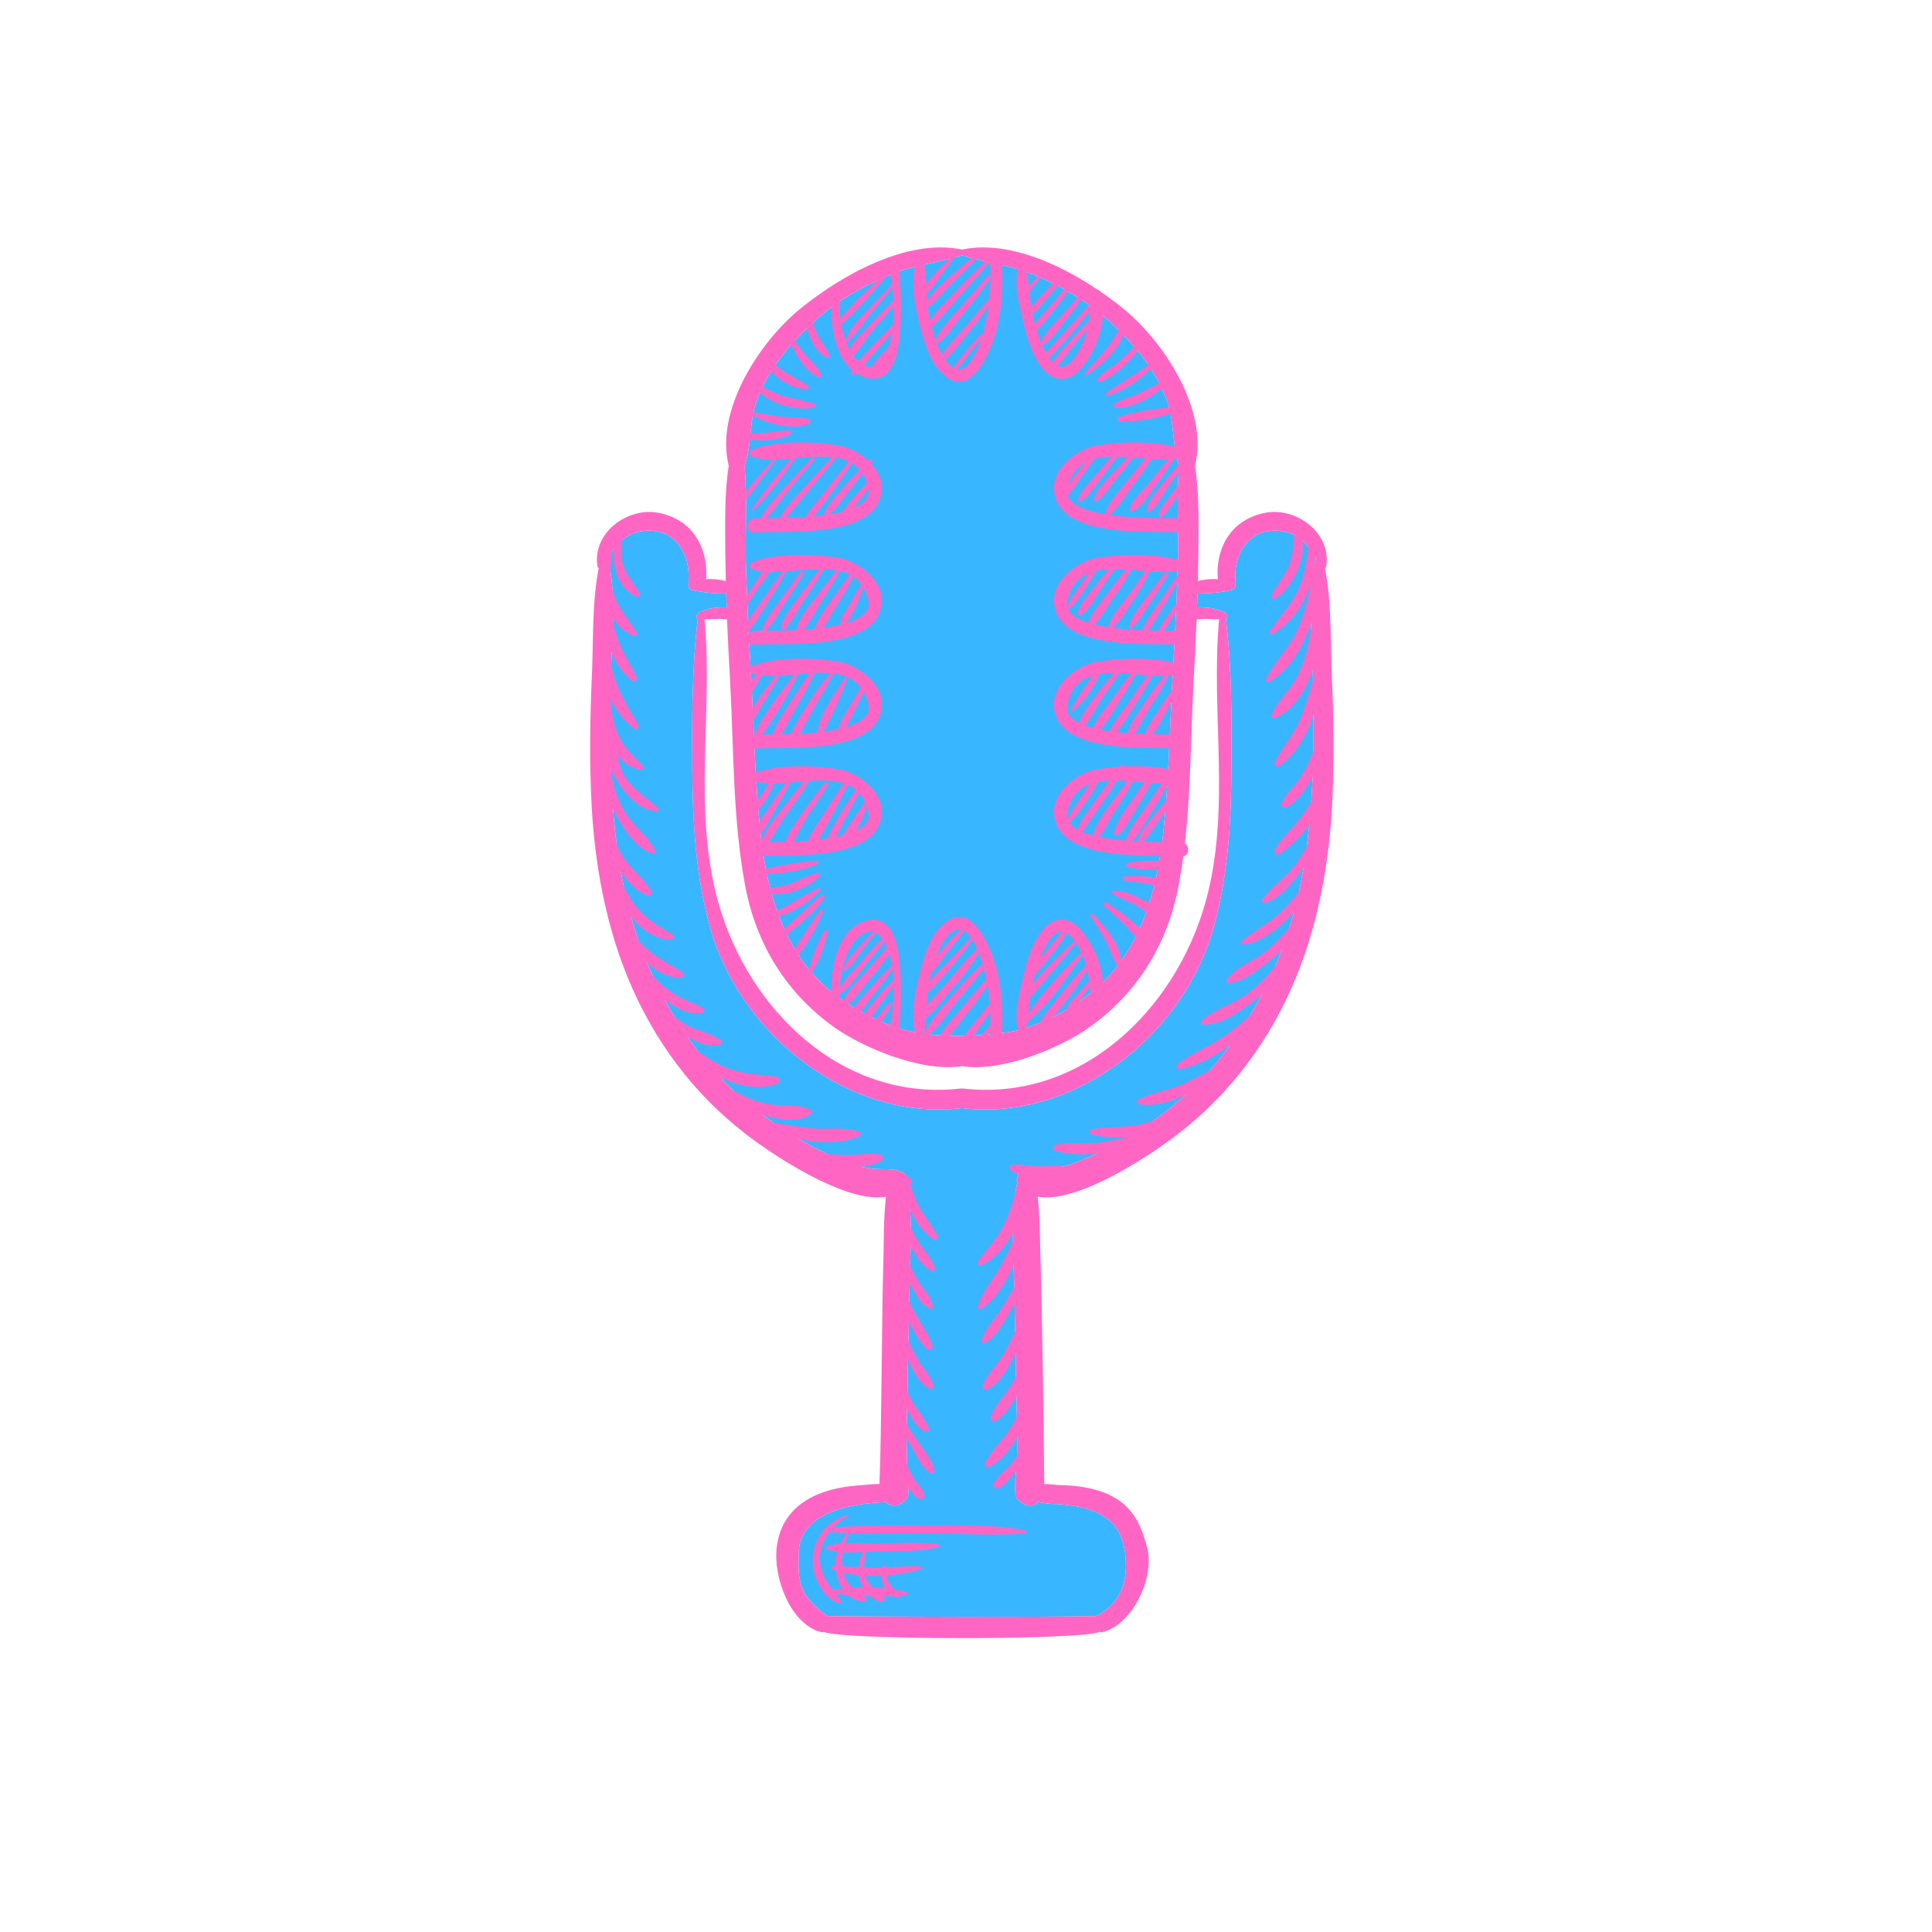 <svg xmlns="http://www.w3.org/2000/svg" xmlns:xlink="http://www.w3.org/1999/xlink" width="40" zoomAndPan="magnify" viewBox="0 0 30 30" height="40" preserveAspectRatio="xMidYMid meet" version="1.0"><defs><clipPath id="id1"><path d="M 9.133 8 L 20.746 8 L 20.746 25.473 L 9.133 25.473 Z M 9.133 8 " clip-rule="nonzero"/></clipPath><clipPath id="id2"><path d="M 11 3.699 L 19 3.699 L 19 17 L 11 17 Z M 11 3.699 " clip-rule="nonzero"/></clipPath><clipPath id="id3"><path d="M 9.133 3.699 L 20.746 3.699 L 20.746 25.473 L 9.133 25.473 Z M 9.133 3.699 " clip-rule="nonzero"/></clipPath><clipPath id="id4"><path d="M 9.133 8 L 10 8 L 10 9 L 9.133 9 Z M 9.133 8 " clip-rule="nonzero"/></clipPath><clipPath id="id5"><path d="M 9.133 8 L 10 8 L 10 10 L 9.133 10 Z M 9.133 8 " clip-rule="nonzero"/></clipPath><clipPath id="id6"><path d="M 9.133 8 L 11 8 L 11 14 L 9.133 14 Z M 9.133 8 " clip-rule="nonzero"/></clipPath><clipPath id="id7"><path d="M 9.133 12 L 11 12 L 11 15 L 9.133 15 Z M 9.133 12 " clip-rule="nonzero"/></clipPath><clipPath id="id8"><path d="M 9.133 14 L 11 14 L 11 16 L 9.133 16 Z M 9.133 14 " clip-rule="nonzero"/></clipPath><clipPath id="id9"><path d="M 19 8 L 20.746 8 L 20.746 10 L 19 10 Z M 19 8 " clip-rule="nonzero"/></clipPath><clipPath id="id10"><path d="M 19 8 L 20.746 8 L 20.746 11 L 19 11 Z M 19 8 " clip-rule="nonzero"/></clipPath><clipPath id="id11"><path d="M 19 9 L 20.746 9 L 20.746 12 L 19 12 Z M 19 9 " clip-rule="nonzero"/></clipPath><clipPath id="id12"><path d="M 19 10 L 20.746 10 L 20.746 12 L 19 12 Z M 19 10 " clip-rule="nonzero"/></clipPath><clipPath id="id13"><path d="M 19 11 L 20.746 11 L 20.746 13 L 19 13 Z M 19 11 " clip-rule="nonzero"/></clipPath><clipPath id="id14"><path d="M 19 12 L 20.746 12 L 20.746 14 L 19 14 Z M 19 12 " clip-rule="nonzero"/></clipPath><clipPath id="id15"><path d="M 19 12 L 20.746 12 L 20.746 15 L 19 15 Z M 19 12 " clip-rule="nonzero"/></clipPath><clipPath id="id16"><path d="M 19 13 L 20.746 13 L 20.746 15 L 19 15 Z M 19 13 " clip-rule="nonzero"/></clipPath><clipPath id="id17"><path d="M 19 14 L 20.746 14 L 20.746 16 L 19 16 Z M 19 14 " clip-rule="nonzero"/></clipPath><clipPath id="id18"><path d="M 14 3.699 L 16 3.699 L 16 6 L 14 6 Z M 14 3.699 " clip-rule="nonzero"/></clipPath></defs><g clip-path="url(#id1)"><path fill="#38b6ff" d="M 19.742 8.242 C 19.352 8.27 19.156 8.637 19.184 9 C 19.184 9.02 19.18 9.039 19.176 9.055 C 19.195 9.094 19.172 9.152 19.129 9.16 C 18.969 9.199 18.785 9.215 18.621 9.215 C 18.613 9.215 18.605 9.215 18.598 9.211 C 18.594 9.285 18.59 9.359 18.586 9.434 C 18.641 9.426 18.699 9.434 18.754 9.438 C 18.828 9.441 18.898 9.461 18.961 9.492 C 18.984 9.484 19.012 9.496 19.023 9.523 C 19.027 9.523 19.031 9.527 19.035 9.527 C 19.066 9.547 19.062 9.594 19.035 9.609 C 19.129 10.371 19.125 11.164 19.121 11.934 C 19.117 12.758 19.07 13.582 18.852 14.379 C 18.395 16.062 16.684 17.418 14.938 17.207 C 13.188 17.418 11.477 16.062 11.02 14.379 C 10.801 13.582 10.754 12.758 10.75 11.934 C 10.746 11.164 10.742 10.371 10.836 9.609 C 10.809 9.594 10.809 9.547 10.84 9.527 C 10.844 9.527 10.844 9.523 10.848 9.523 C 10.859 9.496 10.887 9.484 10.91 9.492 C 10.977 9.461 11.043 9.441 11.117 9.438 C 11.172 9.434 11.23 9.426 11.285 9.434 C 11.281 9.359 11.277 9.285 11.277 9.211 C 11.266 9.215 11.258 9.215 11.25 9.215 C 11.086 9.215 10.902 9.199 10.742 9.16 C 10.699 9.152 10.676 9.094 10.695 9.055 C 10.691 9.039 10.688 9.02 10.691 9 C 10.715 8.637 10.52 8.27 10.129 8.242 C 9.781 8.219 9.594 8.406 9.438 8.664 C 9.582 9.25 9.496 9.922 9.484 10.523 C 9.477 11.086 9.465 11.648 9.496 12.211 C 9.547 13.18 9.695 14.152 10.086 15.043 C 10.469 15.91 11.039 16.711 11.793 17.277 C 12.148 17.543 12.535 17.789 12.945 17.961 C 13.152 18.047 13.371 18.141 13.598 18.152 C 13.734 18.16 13.844 18.145 13.965 18.184 C 13.984 18.188 14.004 18.195 14.02 18.207 C 14.023 18.207 14.023 18.211 14.027 18.211 C 14.078 18.238 14.094 18.305 14.078 18.355 C 14.176 18.848 14.137 19.383 14.125 19.879 C 14.117 20.395 14.102 20.91 14.094 21.422 C 14.086 21.859 14.066 22.297 14.086 22.734 C 14.09 22.855 14.125 23.023 14.105 23.164 C 14.109 23.199 14.098 23.234 14.082 23.266 C 14.078 23.27 14.078 23.277 14.074 23.281 L 14.07 23.277 C 14 23.375 13.848 23.422 13.754 23.324 C 13.684 23.336 12.426 23.32 12.402 24.105 C 12.391 24.547 12.391 24.766 12.848 25.094 C 13.199 25.105 16.508 25.113 17.023 25.094 C 17.41 24.895 17.527 24.543 17.469 24.105 C 17.418 23.758 17.242 23.379 16.332 23.352 C 16.262 23.348 16.188 23.336 16.117 23.324 C 16.027 23.422 15.871 23.375 15.801 23.277 L 15.797 23.281 C 15.793 23.277 15.793 23.27 15.789 23.266 C 15.773 23.234 15.762 23.199 15.766 23.164 C 15.746 23.023 15.781 22.855 15.789 22.734 C 15.805 22.297 15.785 21.859 15.777 21.422 C 15.77 20.91 15.758 20.395 15.746 19.879 C 15.734 19.383 15.695 18.848 15.797 18.355 C 15.777 18.305 15.793 18.238 15.844 18.211 C 15.848 18.211 15.848 18.207 15.852 18.207 C 15.867 18.195 15.887 18.188 15.906 18.184 C 16.027 18.145 16.137 18.16 16.273 18.152 C 16.5 18.141 16.719 18.047 16.926 17.961 C 17.336 17.789 17.723 17.543 18.078 17.277 C 18.832 16.711 19.402 15.91 19.785 15.043 C 20.176 14.152 20.324 13.18 20.375 12.211 C 20.406 11.648 20.395 11.086 20.387 10.523 C 20.379 9.922 20.289 9.25 20.434 8.664 C 20.277 8.406 20.094 8.219 19.742 8.242 Z M 19.742 8.242 " fill-opacity="1" fill-rule="nonzero"/></g><g clip-path="url(#id2)"><path fill="#38b6ff" d="M 11.582 8.758 C 11.598 9.273 11.621 9.789 11.652 10.301 C 11.707 11.195 11.715 12.105 11.816 12.996 C 11.918 13.875 12.184 14.805 12.891 15.383 C 13.254 15.68 13.672 15.902 14.129 16.012 C 14.762 16.164 15.633 16.039 15.742 16.012 C 16.199 15.902 16.617 15.68 16.98 15.383 C 17.688 14.805 17.953 13.875 18.055 12.996 C 18.156 12.105 18.164 11.195 18.219 10.301 C 18.25 9.789 18.273 9.273 18.289 8.758 C 18.305 8.258 18.266 7.738 18.309 7.238 C 18.199 6.93 18.238 6.559 18.129 6.246 C 17.965 5.77 17.637 5.375 17.277 5.035 C 16.926 4.703 16.504 4.453 16.062 4.27 C 15.695 4.117 15.309 4.082 14.938 3.965 C 14.562 4.082 14.176 4.117 13.809 4.27 C 13.371 4.453 12.945 4.703 12.594 5.035 C 12.234 5.375 11.906 5.77 11.742 6.246 C 11.633 6.559 11.672 6.93 11.562 7.238 C 11.605 7.738 11.57 8.258 11.582 8.758 Z M 11.582 8.758 " fill-opacity="1" fill-rule="nonzero"/></g><g clip-path="url(#id3)"><path fill="#ff66c4" d="M 20.574 8.82 C 20.582 8.816 20.594 8.809 20.594 8.793 C 20.676 8.273 20.129 7.875 19.656 7.961 C 19.137 8.055 18.871 8.484 18.91 8.992 C 18.805 8.988 18.695 8.996 18.602 9.023 C 18.605 8.871 18.605 8.719 18.609 8.562 C 18.609 8.129 18.625 7.672 18.555 7.234 C 18.773 6.367 18.07 5.305 17.453 4.801 C 16.816 4.281 15.789 3.695 14.938 3.875 C 14.082 3.695 13.055 4.281 12.418 4.801 C 11.801 5.305 11.098 6.367 11.316 7.234 C 11.246 7.672 11.262 8.129 11.262 8.562 C 11.266 8.719 11.266 8.871 11.27 9.023 C 11.176 8.996 11.066 8.988 10.965 8.992 C 11 8.484 10.734 8.055 10.215 7.961 C 9.742 7.875 9.195 8.273 9.277 8.793 C 9.277 8.809 9.289 8.816 9.297 8.82 C 9.191 9.359 9.215 9.949 9.191 10.488 C 9.16 11.168 9.152 11.852 9.188 12.531 C 9.246 13.566 9.457 14.617 9.914 15.551 C 10.367 16.477 11.023 17.246 11.871 17.82 C 12.18 18.035 13.188 18.688 13.758 18.582 C 13.715 18.938 13.727 19.309 13.715 19.66 C 13.695 20.176 13.688 22.355 13.656 23.043 C 13.562 23.043 13.465 23.055 13.371 23.062 C 13.219 23.078 12.18 23.102 12.062 24.016 C 12 24.496 12.277 25.215 12.738 25.34 C 12.758 25.348 12.777 25.348 12.793 25.34 C 13.086 25.469 16.785 25.469 17.078 25.34 C 17.094 25.348 17.113 25.348 17.133 25.34 C 17.594 25.215 17.941 24.48 17.809 24.016 C 17.703 23.648 17.555 23.094 16.5 23.062 C 16.406 23.062 16.309 23.043 16.215 23.043 C 16.211 22.262 16.176 20.176 16.16 19.66 C 16.145 19.309 16.156 18.938 16.113 18.582 C 16.684 18.688 17.691 18.035 18 17.82 C 18.848 17.246 19.504 16.477 19.957 15.551 C 20.414 14.617 20.625 13.566 20.684 12.531 C 20.719 11.852 20.711 11.168 20.68 10.488 C 20.656 9.949 20.68 9.359 20.574 8.82 Z M 11.742 6.246 C 11.906 5.77 12.234 5.375 12.594 5.035 C 12.945 4.703 13.371 4.453 13.809 4.27 C 14.176 4.117 14.562 4.082 14.938 3.965 C 15.309 4.082 15.695 4.117 16.062 4.27 C 16.504 4.453 16.926 4.703 17.277 5.035 C 17.637 5.375 17.965 5.77 18.129 6.246 C 18.238 6.559 18.199 6.93 18.309 7.238 C 18.266 7.738 18.305 8.258 18.289 8.758 C 18.273 9.273 18.25 9.789 18.219 10.301 C 18.164 11.195 18.156 12.105 18.055 12.996 C 17.953 13.875 17.688 14.805 16.98 15.383 C 16.617 15.68 16.199 15.902 15.742 16.012 C 15.633 16.039 14.762 16.164 14.129 16.012 C 13.672 15.902 13.254 15.68 12.891 15.383 C 12.184 14.805 11.918 13.875 11.816 12.996 C 11.715 12.105 11.707 11.195 11.652 10.301 C 11.621 9.789 11.598 9.273 11.582 8.758 C 11.57 8.258 11.605 7.738 11.562 7.238 C 11.672 6.93 11.633 6.559 11.742 6.246 Z M 11.34 10.637 C 11.395 11.676 11.379 12.742 11.574 13.77 C 11.746 14.672 12.219 15.43 12.957 15.953 C 13.367 16.246 14.285 16.656 14.938 16.555 C 15.586 16.656 16.504 16.246 16.914 15.953 C 17.652 15.43 18.125 14.672 18.297 13.77 C 18.496 12.742 18.477 11.676 18.531 10.637 C 18.551 10.297 18.566 9.957 18.582 9.617 C 18.641 9.617 18.707 9.605 18.766 9.613 C 18.82 9.617 18.875 9.617 18.93 9.617 C 18.797 11.082 19.121 12.559 18.719 14.008 C 18.25 15.688 16.781 17.113 14.953 16.902 C 14.949 16.902 14.941 16.902 14.938 16.902 C 14.93 16.902 14.922 16.902 14.918 16.902 C 13.09 17.113 11.621 15.688 11.152 14.008 C 10.75 12.559 11.074 11.082 10.941 9.617 C 10.996 9.617 11.051 9.617 11.109 9.613 C 11.164 9.605 11.23 9.617 11.289 9.617 C 11.305 9.957 11.32 10.297 11.34 10.637 Z M 20.387 10.523 C 20.395 11.086 20.406 11.648 20.375 12.211 C 20.324 13.18 20.176 14.152 19.785 15.043 C 19.402 15.91 18.832 16.711 18.078 17.277 C 17.723 17.543 17.336 17.789 16.926 17.961 C 16.719 18.047 16.5 18.141 16.273 18.152 C 16.137 18.16 16.027 18.145 15.906 18.184 C 15.887 18.188 15.867 18.195 15.852 18.207 C 15.848 18.207 15.848 18.211 15.844 18.211 C 15.793 18.238 15.777 18.305 15.797 18.355 C 15.695 18.848 15.734 19.383 15.746 19.879 C 15.758 20.395 15.77 20.91 15.777 21.422 C 15.785 21.859 15.805 22.297 15.789 22.734 C 15.781 22.855 15.746 23.023 15.766 23.164 C 15.762 23.199 15.773 23.234 15.789 23.266 C 15.793 23.27 15.793 23.277 15.797 23.281 L 15.801 23.277 C 15.871 23.375 16.027 23.422 16.117 23.324 C 16.188 23.336 16.262 23.348 16.332 23.352 C 17.242 23.379 17.418 23.758 17.469 24.105 C 17.527 24.543 17.41 24.895 17.023 25.094 C 16.508 25.113 13.199 25.105 12.848 25.094 C 12.391 24.766 12.391 24.547 12.402 24.105 C 12.426 23.32 13.684 23.336 13.754 23.324 C 13.848 23.422 14 23.375 14.07 23.277 L 14.074 23.281 C 14.078 23.277 14.078 23.27 14.082 23.266 C 14.098 23.234 14.109 23.199 14.105 23.164 C 14.125 23.023 14.09 22.855 14.086 22.734 C 14.066 22.297 14.086 21.859 14.094 21.422 C 14.102 20.91 14.117 20.395 14.125 19.879 C 14.137 19.383 14.176 18.848 14.078 18.355 C 14.094 18.305 14.078 18.238 14.027 18.211 C 14.023 18.211 14.023 18.207 14.02 18.207 C 14.004 18.195 13.984 18.188 13.965 18.184 C 13.844 18.145 13.734 18.16 13.598 18.152 C 13.371 18.141 13.152 18.047 12.945 17.961 C 12.535 17.789 12.148 17.543 11.793 17.277 C 11.039 16.711 10.469 15.91 10.086 15.043 C 9.695 14.152 9.547 13.18 9.496 12.211 C 9.465 11.648 9.477 11.086 9.484 10.523 C 9.496 9.922 9.582 9.25 9.438 8.664 C 9.594 8.406 9.781 8.219 10.129 8.242 C 10.52 8.27 10.715 8.637 10.691 9 C 10.688 9.02 10.691 9.039 10.695 9.055 C 10.676 9.094 10.699 9.152 10.742 9.16 C 10.902 9.199 11.086 9.215 11.25 9.215 C 11.258 9.215 11.266 9.215 11.277 9.211 C 11.277 9.285 11.281 9.359 11.285 9.434 C 11.23 9.426 11.172 9.434 11.117 9.438 C 11.043 9.441 10.977 9.461 10.91 9.492 C 10.887 9.484 10.859 9.496 10.848 9.523 C 10.844 9.523 10.844 9.527 10.84 9.527 C 10.809 9.547 10.809 9.594 10.836 9.609 C 10.742 10.371 10.746 11.164 10.75 11.934 C 10.754 12.758 10.801 13.582 11.02 14.379 C 11.477 16.062 13.188 17.418 14.938 17.207 C 16.684 17.418 18.395 16.062 18.852 14.379 C 19.07 13.582 19.117 12.758 19.121 11.934 C 19.125 11.164 19.129 10.371 19.035 9.609 C 19.062 9.594 19.066 9.547 19.035 9.527 C 19.031 9.527 19.027 9.523 19.023 9.523 C 19.012 9.496 18.984 9.484 18.961 9.492 C 18.898 9.461 18.828 9.441 18.754 9.438 C 18.699 9.434 18.641 9.426 18.586 9.434 C 18.59 9.359 18.594 9.285 18.598 9.211 C 18.605 9.215 18.613 9.215 18.621 9.215 C 18.785 9.215 18.969 9.199 19.129 9.16 C 19.172 9.152 19.195 9.094 19.176 9.055 C 19.18 9.039 19.184 9.02 19.184 9 C 19.156 8.637 19.352 8.27 19.742 8.242 C 20.094 8.219 20.277 8.406 20.434 8.664 C 20.289 9.25 20.379 9.922 20.387 10.523 Z M 20.387 10.523 " fill-opacity="1" fill-rule="nonzero"/></g><g clip-path="url(#id4)"><path fill="#ff66c4" d="M 9.809 8.457 C 9.789 8.457 9.77 8.457 9.75 8.457 C 9.746 8.457 9.746 8.465 9.75 8.465 C 9.77 8.465 9.789 8.465 9.809 8.469 C 9.816 8.469 9.816 8.457 9.809 8.457 Z M 9.809 8.457 " fill-opacity="1" fill-rule="nonzero"/></g><g clip-path="url(#id5)"><path fill="#ff66c4" d="M 9.934 9.223 C 9.867 9.074 9.746 8.965 9.688 8.809 C 9.617 8.629 9.652 8.461 9.676 8.277 C 9.676 8.262 9.652 8.254 9.645 8.266 C 9.422 8.555 9.535 9.125 9.887 9.266 C 9.91 9.273 9.945 9.254 9.934 9.223 Z M 9.934 9.223 " fill-opacity="1" fill-rule="nonzero"/></g><g clip-path="url(#id6)"><path fill="#ff66c4" d="M 10.223 12.551 C 10.055 12.398 9.867 12.293 9.727 12.098 C 9.641 11.977 9.609 11.848 9.586 11.719 C 9.676 11.844 9.797 11.93 9.953 11.953 C 9.988 11.961 10.004 11.922 9.984 11.898 C 9.859 11.75 9.719 11.648 9.629 11.473 C 9.531 11.285 9.492 11.066 9.48 10.852 C 9.566 11.035 9.691 11.199 9.844 11.312 C 9.891 11.344 9.934 11.285 9.906 11.242 C 9.633 10.801 9.465 10.484 9.441 9.961 C 9.508 10.203 9.629 10.43 9.812 10.57 C 9.852 10.598 9.902 10.555 9.883 10.512 C 9.816 10.359 9.723 10.227 9.652 10.074 C 9.578 9.914 9.535 9.742 9.504 9.57 C 9.586 9.715 9.703 9.828 9.863 9.879 C 9.887 9.883 9.902 9.859 9.895 9.84 C 9.793 9.648 9.641 9.504 9.559 9.301 C 9.461 9.066 9.465 8.805 9.508 8.562 C 9.512 8.527 9.461 8.504 9.449 8.539 C 9.367 8.727 9.344 8.984 9.387 9.227 C 9.363 9.41 9.371 9.621 9.41 9.832 C 9.402 9.832 9.395 9.836 9.395 9.844 C 9.312 10.102 9.324 10.406 9.414 10.68 C 9.371 10.891 9.375 11.195 9.457 11.453 C 9.422 11.539 9.422 11.645 9.441 11.746 C 9.434 11.746 9.426 11.75 9.426 11.762 C 9.367 12.078 9.422 12.367 9.566 12.652 C 9.68 12.871 9.887 13.191 10.137 13.25 C 10.16 13.254 10.184 13.234 10.176 13.211 C 10.082 13 9.863 12.852 9.734 12.656 C 9.582 12.43 9.504 12.164 9.477 11.891 C 9.496 11.961 9.523 12.023 9.555 12.074 C 9.688 12.316 9.914 12.586 10.203 12.598 C 10.227 12.598 10.242 12.566 10.223 12.551 Z M 10.223 12.551 " fill-opacity="1" fill-rule="nonzero"/></g><g clip-path="url(#id7)"><path fill="#ff66c4" d="M 10.445 14.512 C 10.223 14.379 10.031 14.277 9.867 14.062 C 9.668 13.809 9.566 13.492 9.465 13.184 C 9.477 13.215 9.488 13.246 9.504 13.281 C 9.602 13.512 9.82 13.844 10.078 13.91 C 10.113 13.918 10.129 13.871 10.117 13.844 C 10 13.637 9.789 13.492 9.66 13.285 C 9.52 13.047 9.438 12.758 9.441 12.48 C 9.441 12.449 9.395 12.441 9.391 12.473 C 9.352 12.727 9.375 12.945 9.461 13.18 C 9.457 13.16 9.426 13.168 9.426 13.188 C 9.441 13.719 9.797 14.562 10.414 14.594 C 10.453 14.594 10.484 14.539 10.445 14.512 Z M 10.445 14.512 " fill-opacity="1" fill-rule="nonzero"/></g><g clip-path="url(#id8)"><path fill="#ff66c4" d="M 10.598 15.098 C 10.391 14.965 10.184 14.871 10 14.695 C 9.836 14.535 9.703 14.332 9.594 14.133 C 9.578 14.102 9.523 14.121 9.539 14.156 C 9.703 14.562 10.059 15.18 10.566 15.184 C 10.609 15.184 10.641 15.125 10.598 15.098 Z M 10.598 15.098 " fill-opacity="1" fill-rule="nonzero"/><path fill="#ff66c4" d="M 10.926 15.664 C 10.852 15.605 10.766 15.582 10.676 15.543 C 10.52 15.48 10.387 15.387 10.258 15.273 C 10.086 15.121 9.938 14.941 9.805 14.746 C 9.781 14.715 9.734 14.746 9.754 14.781 C 9.871 15.027 10.016 15.25 10.219 15.438 C 10.387 15.59 10.68 15.789 10.914 15.723 C 10.938 15.719 10.945 15.68 10.926 15.664 Z M 10.926 15.664 " fill-opacity="1" fill-rule="nonzero"/></g><path fill="#ff66c4" d="M 11.199 16.16 C 11.055 16.043 10.836 16.016 10.668 15.922 C 10.527 15.84 10.395 15.738 10.281 15.617 C 10.238 15.574 10.203 15.516 10.145 15.5 C 10.145 15.5 10.141 15.504 10.141 15.504 C 10.094 15.652 10.355 15.852 10.441 15.926 C 10.613 16.074 10.957 16.305 11.188 16.219 C 11.207 16.211 11.219 16.18 11.199 16.16 Z M 11.199 16.16 " fill-opacity="1" fill-rule="nonzero"/><path fill="#ff66c4" d="M 12.059 16.719 C 11.836 16.688 11.621 16.688 11.398 16.621 C 11.062 16.523 10.789 16.289 10.52 16.074 C 10.504 16.059 10.477 16.086 10.488 16.105 C 10.781 16.582 11.504 17.035 12.07 16.828 C 12.129 16.805 12.121 16.727 12.059 16.719 Z M 12.059 16.719 " fill-opacity="1" fill-rule="nonzero"/><path fill="#ff66c4" d="M 12.59 17.234 C 12.398 17.133 12.129 17.184 11.91 17.141 C 11.672 17.094 11.465 16.98 11.254 16.867 C 11.227 16.852 11.191 16.887 11.211 16.914 C 11.375 17.137 11.613 17.246 11.871 17.32 C 12.074 17.383 12.422 17.441 12.598 17.297 C 12.617 17.281 12.617 17.246 12.59 17.234 Z M 12.59 17.234 " fill-opacity="1" fill-rule="nonzero"/><path fill="#ff66c4" d="M 13.344 17.574 C 13.141 17.504 12.922 17.531 12.711 17.527 C 12.453 17.516 12.199 17.461 11.945 17.422 C 11.906 17.414 11.895 17.461 11.922 17.48 C 12.277 17.727 12.949 17.828 13.348 17.641 C 13.379 17.625 13.375 17.586 13.344 17.574 Z M 13.344 17.574 " fill-opacity="1" fill-rule="nonzero"/><path fill="#ff66c4" d="M 13.688 17.934 C 13.531 17.895 13.375 17.93 13.219 17.934 C 13.023 17.941 12.836 17.914 12.641 17.91 C 12.602 17.906 12.578 17.961 12.621 17.98 C 12.91 18.125 13.41 18.195 13.699 18.016 C 13.727 17.996 13.719 17.941 13.688 17.934 Z M 13.688 17.934 " fill-opacity="1" fill-rule="nonzero"/><path fill="#ff66c4" d="M 14.559 19.199 C 14.488 19.051 14.379 18.922 14.297 18.781 C 14.223 18.656 14.176 18.527 14.133 18.391 C 14.137 18.387 14.145 18.383 14.148 18.383 C 14.168 18.367 14.172 18.332 14.152 18.316 C 14.137 18.305 14.121 18.297 14.105 18.289 C 14.102 18.285 14.102 18.281 14.098 18.273 C 14.09 18.242 14.043 18.242 14.031 18.27 C 13.965 18.258 13.891 18.266 13.82 18.262 C 13.648 18.254 13.48 18.234 13.312 18.219 C 13.273 18.219 13.25 18.273 13.289 18.289 C 13.457 18.348 13.625 18.383 13.801 18.406 C 13.879 18.418 13.957 18.434 14.031 18.426 C 14.066 18.734 14.25 19.082 14.496 19.246 C 14.523 19.266 14.578 19.238 14.559 19.199 Z M 14.559 19.199 " fill-opacity="1" fill-rule="nonzero"/><g clip-path="url(#id9)"><path fill="#ff66c4" d="M 20.172 8.254 C 20.156 8.227 20.113 8.238 20.105 8.27 C 20.078 8.426 20.086 8.574 20.035 8.73 C 19.969 8.922 19.832 9.07 19.746 9.25 C 19.727 9.285 19.77 9.312 19.797 9.297 C 20.074 9.145 20.355 8.559 20.172 8.254 Z M 20.172 8.254 " fill-opacity="1" fill-rule="nonzero"/></g><g clip-path="url(#id10)"><path fill="#ff66c4" d="M 20.445 8.926 C 20.441 8.902 20.414 8.891 20.398 8.902 C 20.426 8.742 20.426 8.578 20.387 8.422 C 20.379 8.391 20.328 8.391 20.324 8.422 C 20.297 8.672 20.27 8.898 20.172 9.129 C 20.062 9.383 19.867 9.578 19.719 9.805 C 19.703 9.832 19.738 9.863 19.766 9.848 C 20.043 9.68 20.266 9.375 20.363 9.043 C 20.312 9.301 20.254 9.539 20.145 9.785 C 20.016 10.062 19.789 10.277 19.66 10.547 C 19.645 10.574 19.676 10.605 19.703 10.59 C 20.207 10.312 20.516 9.48 20.445 8.926 Z M 20.445 8.926 " fill-opacity="1" fill-rule="nonzero"/></g><g clip-path="url(#id11)"><path fill="#ff66c4" d="M 20.461 9.691 C 20.449 9.641 20.379 9.641 20.371 9.691 C 20.328 9.988 20.273 10.258 20.133 10.523 C 20.023 10.73 19.832 10.891 19.746 11.102 C 19.734 11.133 19.758 11.164 19.789 11.152 C 20.262 10.984 20.551 10.156 20.461 9.691 Z M 20.461 9.691 " fill-opacity="1" fill-rule="nonzero"/></g><g clip-path="url(#id12)"><path fill="#ff66c4" d="M 20.449 10.59 C 20.445 10.551 20.395 10.551 20.383 10.586 C 20.309 10.832 20.246 11.07 20.129 11.297 C 20.027 11.484 19.883 11.648 19.797 11.844 C 19.777 11.887 19.832 11.922 19.867 11.895 C 20.23 11.641 20.504 11.035 20.449 10.59 Z M 20.449 10.59 " fill-opacity="1" fill-rule="nonzero"/></g><g clip-path="url(#id13)"><path fill="#ff66c4" d="M 20.5 11.297 C 20.445 11.566 20.352 11.82 20.207 12.051 C 20.117 12.203 19.953 12.324 19.895 12.492 C 19.887 12.523 19.91 12.555 19.941 12.543 C 20.137 12.488 20.277 12.242 20.375 12.078 C 20.516 11.84 20.582 11.578 20.578 11.301 C 20.574 11.254 20.508 11.254 20.5 11.297 Z M 20.5 11.297 " fill-opacity="1" fill-rule="nonzero"/></g><g clip-path="url(#id14)"><path fill="#ff66c4" d="M 20.598 12.043 C 20.598 12.012 20.547 12.004 20.539 12.039 C 20.473 12.266 20.367 12.461 20.23 12.652 C 20.098 12.84 19.918 12.992 19.797 13.191 C 19.773 13.23 19.816 13.293 19.859 13.266 C 20.23 13.031 20.625 12.504 20.598 12.043 Z M 20.598 12.043 " fill-opacity="1" fill-rule="nonzero"/></g><g clip-path="url(#id15)"><path fill="#ff66c4" d="M 20.414 12.863 C 20.34 13.07 20.238 13.258 20.109 13.434 C 19.961 13.637 19.734 13.77 19.598 13.977 C 19.578 14.004 19.609 14.031 19.637 14.023 C 19.852 13.965 20.031 13.75 20.168 13.574 C 20.328 13.371 20.426 13.141 20.48 12.887 C 20.492 12.848 20.43 12.824 20.414 12.863 Z M 20.414 12.863 " fill-opacity="1" fill-rule="nonzero"/></g><g clip-path="url(#id16)"><path fill="#ff66c4" d="M 20.371 13.582 C 20.367 13.57 20.352 13.57 20.344 13.574 C 20.273 13.629 20.246 13.719 20.203 13.793 C 20.121 13.926 20.016 14.043 19.906 14.148 C 19.715 14.336 19.473 14.449 19.273 14.621 C 19.254 14.637 19.27 14.672 19.293 14.668 C 19.559 14.652 19.824 14.438 20.004 14.254 C 20.137 14.117 20.453 13.801 20.371 13.582 Z M 20.371 13.582 " fill-opacity="1" fill-rule="nonzero"/></g><g clip-path="url(#id17)"><path fill="#ff66c4" d="M 20.145 14.246 C 19.996 14.441 19.848 14.617 19.66 14.77 C 19.477 14.922 19.191 15.016 19.055 15.203 C 19.035 15.23 19.051 15.262 19.082 15.262 C 19.312 15.262 19.578 15.027 19.75 14.891 C 19.945 14.73 20.125 14.527 20.207 14.285 C 20.223 14.246 20.172 14.207 20.145 14.246 Z M 20.145 14.246 " fill-opacity="1" fill-rule="nonzero"/></g><path fill="#ff66c4" d="M 19.906 14.863 C 19.758 15.07 19.605 15.246 19.406 15.406 C 19.18 15.586 18.867 15.66 18.656 15.852 C 18.633 15.875 18.66 15.91 18.688 15.91 C 18.969 15.922 19.281 15.688 19.496 15.52 C 19.703 15.359 19.883 15.152 19.965 14.895 C 19.973 14.863 19.926 14.836 19.906 14.863 Z M 19.906 14.863 " fill-opacity="1" fill-rule="nonzero"/><path fill="#ff66c4" d="M 19.602 15.578 C 19.414 15.77 19.219 15.945 18.996 16.102 C 18.77 16.254 18.508 16.355 18.289 16.52 C 18.25 16.547 18.281 16.613 18.328 16.605 C 18.828 16.5 19.406 16.066 19.656 15.613 C 19.672 15.582 19.629 15.551 19.602 15.578 Z M 19.602 15.578 " fill-opacity="1" fill-rule="nonzero"/><path fill="#ff66c4" d="M 19.09 16.414 C 18.867 16.59 18.602 16.73 18.344 16.844 C 18.125 16.941 17.871 16.965 17.664 17.086 C 17.641 17.098 17.648 17.141 17.676 17.145 C 18.199 17.234 18.785 16.812 19.129 16.453 C 19.152 16.426 19.117 16.395 19.09 16.414 Z M 19.09 16.414 " fill-opacity="1" fill-rule="nonzero"/><path fill="#ff66c4" d="M 18.598 16.965 C 18.344 17.215 18.062 17.375 17.719 17.457 C 17.465 17.516 17.203 17.488 16.949 17.539 C 16.91 17.547 16.906 17.602 16.945 17.613 C 17.125 17.664 17.328 17.676 17.531 17.648 C 17.395 17.688 17.254 17.719 17.109 17.738 C 16.871 17.77 16.629 17.734 16.395 17.773 C 16.352 17.781 16.34 17.855 16.387 17.871 C 16.848 18 17.504 17.895 17.883 17.598 C 17.891 17.59 17.891 17.578 17.891 17.566 C 18.203 17.461 18.488 17.266 18.652 17.004 C 18.676 16.969 18.625 16.941 18.598 16.965 Z M 18.598 16.965 " fill-opacity="1" fill-rule="nonzero"/><path fill="#ff66c4" d="M 16.465 18.102 C 16.336 18.109 16.207 18.113 16.082 18.113 C 15.953 18.109 15.816 18.059 15.695 18.098 C 15.668 18.105 15.664 18.141 15.684 18.16 C 15.762 18.238 15.875 18.242 15.98 18.246 C 16.152 18.246 16.316 18.227 16.473 18.16 C 16.504 18.148 16.5 18.098 16.465 18.102 Z M 16.465 18.102 " fill-opacity="1" fill-rule="nonzero"/><path fill="#ff66c4" d="M 14.52 19.699 C 14.465 19.531 14.324 19.391 14.234 19.238 C 14.125 19.047 14.051 18.848 13.965 18.645 C 13.957 18.625 13.914 18.633 13.918 18.656 C 13.941 18.883 14.016 19.117 14.125 19.316 C 14.207 19.473 14.305 19.668 14.477 19.734 C 14.5 19.746 14.531 19.727 14.52 19.699 Z M 14.52 19.699 " fill-opacity="1" fill-rule="nonzero"/><path fill="#ff66c4" d="M 14.262 19.898 C 14.148 19.707 14.062 19.508 14.004 19.297 C 13.996 19.258 13.938 19.27 13.941 19.309 C 13.961 19.52 14.023 19.727 14.121 19.914 C 14.195 20.055 14.289 20.273 14.453 20.324 C 14.469 20.328 14.492 20.312 14.488 20.293 C 14.469 20.145 14.336 20.023 14.262 19.898 Z M 14.262 19.898 " fill-opacity="1" fill-rule="nonzero"/><path fill="#ff66c4" d="M 14.48 20.902 C 14.434 20.746 14.332 20.609 14.254 20.469 C 14.156 20.297 14.07 20.125 14.008 19.941 C 13.992 19.891 13.926 19.922 13.938 19.969 C 14.016 20.293 14.152 20.707 14.391 20.949 C 14.426 20.984 14.496 20.957 14.48 20.902 Z M 14.48 20.902 " fill-opacity="1" fill-rule="nonzero"/><path fill="#ff66c4" d="M 14.285 21.164 C 14.164 20.965 14.066 20.754 14.004 20.531 C 13.996 20.492 13.934 20.504 13.938 20.543 C 13.969 20.77 14.031 20.973 14.129 21.176 C 14.195 21.316 14.293 21.512 14.445 21.566 C 14.469 21.574 14.504 21.559 14.496 21.527 C 14.469 21.387 14.359 21.281 14.285 21.164 Z M 14.285 21.164 " fill-opacity="1" fill-rule="nonzero"/><path fill="#ff66c4" d="M 14.164 21.758 C 14.074 21.586 14.004 21.398 13.945 21.211 C 13.93 21.172 13.875 21.191 13.883 21.23 C 13.922 21.434 13.973 21.641 14.059 21.828 C 14.133 21.977 14.223 22.188 14.391 22.238 C 14.414 22.246 14.434 22.223 14.426 22.203 C 14.387 22.043 14.242 21.902 14.164 21.758 Z M 14.164 21.758 " fill-opacity="1" fill-rule="nonzero"/><path fill="#ff66c4" d="M 14.508 22.82 C 14.473 22.672 14.363 22.547 14.281 22.422 C 14.16 22.246 14.047 22.066 13.941 21.883 C 13.922 21.848 13.863 21.875 13.879 21.914 C 13.957 22.094 14.043 22.266 14.137 22.438 C 14.219 22.582 14.297 22.77 14.434 22.867 C 14.465 22.895 14.516 22.863 14.508 22.82 Z M 14.508 22.82 " fill-opacity="1" fill-rule="nonzero"/><path fill="#ff66c4" d="M 14.191 22.961 C 14.133 22.863 14.094 22.754 14.027 22.66 C 14.012 22.637 13.973 22.645 13.973 22.676 C 13.98 22.785 14.02 22.898 14.07 23 C 14.113 23.094 14.18 23.254 14.293 23.277 C 14.328 23.285 14.363 23.262 14.355 23.219 C 14.34 23.125 14.242 23.043 14.191 22.961 Z M 14.191 22.961 " fill-opacity="1" fill-rule="nonzero"/><path fill="#ff66c4" d="M 15.902 18.371 C 15.895 18.328 15.828 18.32 15.816 18.363 C 15.734 18.629 15.68 18.875 15.535 19.117 C 15.438 19.289 15.293 19.426 15.188 19.59 C 15.172 19.621 15.195 19.672 15.234 19.652 C 15.656 19.457 15.957 18.832 15.902 18.371 Z M 15.902 18.371 " fill-opacity="1" fill-rule="nonzero"/><path fill="#ff66c4" d="M 15.855 18.98 C 15.758 19.215 15.664 19.441 15.539 19.66 C 15.422 19.867 15.25 20.059 15.184 20.289 C 15.172 20.32 15.215 20.34 15.238 20.324 C 15.609 20.09 15.863 19.43 15.922 19.004 C 15.93 18.965 15.871 18.941 15.855 18.98 Z M 15.855 18.98 " fill-opacity="1" fill-rule="nonzero"/><path fill="#ff66c4" d="M 15.902 19.711 C 15.789 19.926 15.668 20.137 15.535 20.344 C 15.434 20.496 15.297 20.637 15.242 20.812 C 15.234 20.848 15.277 20.867 15.301 20.852 C 15.48 20.75 15.59 20.523 15.691 20.352 C 15.805 20.164 15.902 19.969 15.992 19.77 C 16.023 19.707 15.938 19.648 15.902 19.711 Z M 15.902 19.711 " fill-opacity="1" fill-rule="nonzero"/><path fill="#ff66c4" d="M 15.875 20.32 C 15.824 20.586 15.703 20.832 15.562 21.062 C 15.469 21.215 15.32 21.344 15.262 21.516 C 15.246 21.559 15.293 21.598 15.332 21.578 C 15.535 21.477 15.668 21.215 15.77 21.02 C 15.883 20.805 15.934 20.574 15.961 20.332 C 15.965 20.277 15.887 20.266 15.875 20.32 Z M 15.875 20.32 " fill-opacity="1" fill-rule="nonzero"/><path fill="#ff66c4" d="M 15.953 21.02 C 15.883 21.203 15.789 21.371 15.684 21.535 C 15.586 21.691 15.438 21.832 15.387 22.008 C 15.379 22.047 15.414 22.09 15.453 22.07 C 15.617 21.977 15.719 21.785 15.812 21.629 C 15.926 21.449 16.004 21.254 16.066 21.051 C 16.086 20.977 15.98 20.953 15.953 21.02 Z M 15.953 21.02 " fill-opacity="1" fill-rule="nonzero"/><path fill="#ff66c4" d="M 16 21.547 C 15.922 21.777 15.805 22 15.672 22.203 C 15.559 22.383 15.387 22.527 15.297 22.719 C 15.277 22.758 15.324 22.797 15.359 22.781 C 15.758 22.574 15.977 21.98 16.082 21.566 C 16.094 21.52 16.016 21.5 16 21.547 Z M 16 21.547 " fill-opacity="1" fill-rule="nonzero"/><path fill="#ff66c4" d="M 15.98 22.371 C 15.891 22.496 15.797 22.613 15.699 22.734 C 15.613 22.836 15.457 22.938 15.422 23.07 C 15.418 23.094 15.445 23.117 15.469 23.117 C 15.594 23.098 15.684 22.949 15.762 22.855 C 15.875 22.719 15.957 22.57 16.043 22.41 C 16.062 22.375 16.008 22.336 15.98 22.371 Z M 15.98 22.371 " fill-opacity="1" fill-rule="nonzero"/><path fill="#ff66c4" d="M 15.891 23.102 C 15.875 23.117 15.859 23.133 15.84 23.145 C 15.816 23.156 15.793 23.16 15.773 23.188 C 15.766 23.195 15.77 23.211 15.777 23.219 C 15.832 23.273 15.906 23.215 15.949 23.176 C 15.988 23.133 15.93 23.059 15.891 23.102 Z M 15.891 23.102 " fill-opacity="1" fill-rule="nonzero"/><path fill="#ff66c4" d="M 15.926 23.766 C 15.418 23.664 14.883 23.688 14.367 23.688 C 13.891 23.684 13.414 23.684 12.938 23.719 C 13.004 23.652 13.078 23.594 13.156 23.551 C 13.172 23.543 13.164 23.523 13.148 23.527 C 13.012 23.57 12.902 23.637 12.82 23.727 C 12.801 23.73 12.793 23.742 12.793 23.754 C 12.699 23.867 12.641 24.008 12.621 24.176 C 12.594 24.449 12.762 24.801 13.023 24.898 C 13.047 24.906 13.07 24.871 13.055 24.852 C 13.031 24.816 13.008 24.785 12.98 24.75 C 13.043 24.758 13.105 24.762 13.168 24.77 C 13.242 24.832 13.332 24.875 13.426 24.867 C 13.461 24.863 13.465 24.828 13.441 24.809 C 13.43 24.801 13.414 24.793 13.402 24.781 C 13.441 24.785 13.477 24.785 13.516 24.785 C 13.57 24.832 13.629 24.867 13.691 24.871 C 13.723 24.875 13.75 24.844 13.73 24.816 C 13.723 24.805 13.715 24.797 13.703 24.789 C 13.758 24.789 13.812 24.785 13.863 24.785 C 13.887 24.793 13.91 24.805 13.938 24.809 C 13.957 24.812 13.973 24.797 13.973 24.777 C 14.008 24.773 14.039 24.77 14.07 24.77 C 14.094 24.766 14.094 24.727 14.07 24.723 C 14.016 24.707 13.957 24.695 13.898 24.688 C 13.859 24.648 13.82 24.609 13.797 24.562 C 13.781 24.531 13.773 24.5 13.77 24.465 C 13.965 24.449 14.156 24.414 14.316 24.359 C 14.332 24.352 14.324 24.324 14.309 24.324 C 14.125 24.312 13.945 24.332 13.762 24.34 C 13.766 24.305 13.707 24.301 13.699 24.336 C 13.699 24.34 13.699 24.34 13.699 24.344 C 13.605 24.348 13.512 24.344 13.418 24.34 C 13.418 24.258 13.43 24.176 13.445 24.098 C 13.523 24.094 13.598 24.09 13.672 24.09 C 13.973 24.086 14.293 24.098 14.586 24.023 C 14.605 24.016 14.605 23.984 14.582 23.984 C 14.281 23.938 13.969 23.965 13.668 23.969 C 13.496 23.973 13.305 23.953 13.125 23.965 C 13.141 23.906 13.164 23.855 13.188 23.805 C 13.582 23.82 13.977 23.809 14.371 23.809 C 14.883 23.809 15.406 23.855 15.918 23.809 C 15.941 23.809 15.953 23.77 15.926 23.766 Z M 13.688 24.469 C 13.688 24.539 13.707 24.609 13.742 24.668 C 13.68 24.66 13.621 24.656 13.559 24.652 C 13.527 24.621 13.496 24.59 13.473 24.547 C 13.457 24.523 13.449 24.496 13.441 24.469 C 13.523 24.473 13.605 24.473 13.688 24.469 Z M 13.238 24.656 C 13.188 24.609 13.145 24.555 13.113 24.473 C 13.105 24.457 13.102 24.438 13.098 24.422 C 13.172 24.441 13.254 24.453 13.336 24.461 C 13.34 24.492 13.348 24.523 13.359 24.555 C 13.367 24.586 13.383 24.621 13.402 24.652 C 13.348 24.652 13.293 24.656 13.238 24.656 Z M 13.402 24.102 C 13.363 24.176 13.34 24.254 13.332 24.336 C 13.246 24.332 13.164 24.328 13.078 24.32 C 13.07 24.25 13.074 24.176 13.09 24.102 C 13.191 24.109 13.297 24.105 13.402 24.102 Z M 13.051 23.969 C 12.977 23.977 12.91 23.988 12.844 24.008 C 12.82 24.016 12.816 24.051 12.844 24.059 C 12.895 24.074 12.945 24.086 13.004 24.094 C 12.98 24.164 12.969 24.238 12.973 24.316 C 12.961 24.316 12.949 24.316 12.941 24.316 C 12.906 24.312 12.906 24.359 12.934 24.371 C 12.949 24.375 12.965 24.379 12.977 24.383 C 12.984 24.422 12.992 24.461 13 24.504 C 13.02 24.559 13.047 24.613 13.082 24.668 C 13.031 24.672 12.977 24.676 12.926 24.68 C 12.848 24.578 12.781 24.477 12.746 24.332 C 12.703 24.133 12.762 23.941 12.879 23.789 C 12.973 23.797 13.062 23.801 13.152 23.805 C 13.113 23.855 13.078 23.91 13.051 23.969 Z M 13.051 23.969 " fill-opacity="1" fill-rule="nonzero"/><g clip-path="url(#id18)"><path fill="#ff66c4" d="M 15.551 3.996 C 15.539 3.883 15.383 3.898 15.375 4 C 15.367 3.996 15.359 3.996 15.352 4.004 C 15.176 4.184 14.996 4.359 14.824 4.543 C 14.695 4.676 14.547 4.82 14.445 4.98 C 14.426 4.91 14.414 4.844 14.406 4.773 C 14.41 4.77 14.41 4.773 14.41 4.77 C 14.555 4.676 14.664 4.512 14.789 4.395 C 14.938 4.246 15.09 4.102 15.234 3.949 C 15.258 3.926 15.227 3.887 15.203 3.91 C 15.055 4.035 14.906 4.16 14.762 4.289 C 14.641 4.398 14.484 4.527 14.398 4.676 C 14.395 4.633 14.391 4.59 14.391 4.547 C 14.488 4.484 14.559 4.344 14.629 4.254 C 14.707 4.148 14.789 4.039 14.875 3.938 C 14.887 3.926 14.867 3.906 14.855 3.918 C 14.758 4.008 14.66 4.094 14.566 4.195 C 14.512 4.258 14.434 4.336 14.383 4.418 C 14.375 4.301 14.367 4.184 14.344 4.07 C 14.332 4.016 14.25 4 14.23 4.059 C 14.117 4.406 14.227 4.875 14.328 5.219 C 14.398 5.465 14.527 5.789 14.777 5.902 C 15.004 6.004 15.18 5.781 15.281 5.605 C 15.551 5.125 15.594 4.531 15.551 3.996 Z M 14.855 5.734 C 14.922 5.672 14.973 5.594 15.027 5.523 C 15.094 5.438 15.164 5.352 15.234 5.266 C 15.223 5.305 15.207 5.344 15.195 5.379 C 15.133 5.535 15.016 5.77 14.855 5.734 Z M 15.258 5.199 C 15.246 5.191 15.23 5.188 15.219 5.199 C 15.137 5.289 15.055 5.387 14.977 5.48 C 14.918 5.555 14.848 5.629 14.805 5.715 C 14.789 5.703 14.77 5.691 14.754 5.676 C 14.727 5.648 14.699 5.617 14.676 5.586 C 14.82 5.461 14.938 5.289 15.055 5.145 C 15.164 5.016 15.262 4.887 15.352 4.746 C 15.332 4.898 15.301 5.047 15.258 5.199 Z M 15.363 4.633 C 15.242 4.781 15.113 4.93 14.984 5.082 C 14.867 5.219 14.723 5.355 14.629 5.512 C 14.598 5.457 14.57 5.398 14.547 5.336 C 14.551 5.336 14.555 5.332 14.562 5.332 C 14.715 5.23 14.824 5.039 14.941 4.898 C 15.094 4.711 15.242 4.527 15.375 4.324 C 15.395 4.293 15.348 4.262 15.324 4.293 C 15.191 4.457 15.051 4.617 14.91 4.777 C 14.781 4.93 14.594 5.098 14.531 5.293 C 14.508 5.219 14.484 5.145 14.469 5.078 C 14.625 4.941 14.758 4.762 14.898 4.605 C 15.059 4.426 15.223 4.246 15.375 4.055 C 15.383 4.254 15.383 4.445 15.363 4.633 Z M 15.363 4.633 " fill-opacity="1" fill-rule="nonzero"/></g><path fill="#ff66c4" d="M 17.102 4.555 C 17.078 4.465 16.965 4.496 16.957 4.574 C 16.949 4.617 16.945 4.66 16.941 4.703 C 16.828 4.828 16.715 4.953 16.602 5.082 C 16.484 5.215 16.352 5.34 16.242 5.48 C 16.219 5.441 16.195 5.398 16.18 5.355 C 16.184 5.359 16.195 5.363 16.203 5.355 C 16.344 5.266 16.449 5.094 16.559 4.961 C 16.672 4.828 16.777 4.684 16.863 4.531 C 16.879 4.504 16.844 4.477 16.824 4.504 C 16.715 4.641 16.602 4.77 16.488 4.898 C 16.379 5.023 16.223 5.16 16.164 5.32 C 16.141 5.258 16.117 5.188 16.098 5.121 C 16.203 5.047 16.281 4.922 16.363 4.82 C 16.473 4.691 16.57 4.559 16.66 4.418 C 16.684 4.387 16.637 4.355 16.613 4.387 C 16.516 4.516 16.406 4.637 16.301 4.762 C 16.223 4.848 16.129 4.938 16.074 5.047 C 16.062 4.992 16.047 4.941 16.035 4.891 C 16.035 4.883 16.035 4.875 16.031 4.871 C 16.113 4.828 16.176 4.73 16.234 4.664 C 16.324 4.562 16.406 4.457 16.492 4.352 C 16.52 4.316 16.477 4.27 16.445 4.301 C 16.359 4.391 16.273 4.48 16.191 4.574 C 16.137 4.633 16.062 4.699 16.016 4.773 C 16.004 4.699 15.992 4.621 15.984 4.547 C 15.992 4.535 15.996 4.523 16.004 4.516 C 16.047 4.449 16.094 4.383 16.148 4.328 C 16.172 4.305 16.141 4.266 16.117 4.289 C 16.07 4.336 16.023 4.391 15.98 4.445 C 15.98 4.449 15.977 4.449 15.977 4.453 C 15.961 4.34 15.945 4.23 15.914 4.129 C 15.902 4.094 15.848 4.086 15.828 4.125 C 15.723 4.363 15.832 4.75 15.887 4.988 C 15.949 5.254 16.039 5.582 16.238 5.777 C 16.402 5.934 16.609 5.914 16.762 5.75 C 17.039 5.449 17.203 4.961 17.102 4.555 Z M 16.289 5.555 C 16.41 5.449 16.516 5.316 16.621 5.199 C 16.727 5.078 16.828 4.957 16.926 4.832 C 16.922 4.887 16.914 4.938 16.906 4.988 C 16.816 5.078 16.727 5.168 16.645 5.266 C 16.543 5.379 16.422 5.496 16.348 5.629 C 16.332 5.617 16.32 5.602 16.309 5.586 C 16.301 5.574 16.293 5.566 16.289 5.555 Z M 16.727 5.496 C 16.637 5.641 16.531 5.734 16.418 5.684 C 16.516 5.59 16.59 5.473 16.672 5.371 C 16.742 5.289 16.812 5.203 16.879 5.117 C 16.852 5.246 16.805 5.367 16.727 5.496 Z M 16.727 5.496 " fill-opacity="1" fill-rule="nonzero"/><path fill="#ff66c4" d="M 13.426 14.305 C 12.93 14.461 12.844 15.277 12.957 15.695 C 12.969 15.742 13.043 15.742 13.043 15.691 C 13.039 15.605 13.035 15.52 13.035 15.434 C 13.039 15.434 13.043 15.434 13.047 15.43 C 13.211 15.324 13.328 15.125 13.453 14.973 C 13.547 14.859 13.641 14.746 13.734 14.629 C 13.75 14.656 13.762 14.688 13.773 14.715 C 13.664 14.836 13.559 14.965 13.453 15.086 C 13.328 15.234 13.133 15.398 13.082 15.59 C 13.074 15.613 13.102 15.637 13.125 15.625 C 13.281 15.535 13.387 15.348 13.504 15.211 C 13.609 15.086 13.719 14.957 13.809 14.816 C 13.816 14.836 13.82 14.855 13.824 14.871 C 13.836 14.914 13.844 14.953 13.852 14.996 C 13.719 15.105 13.609 15.234 13.5 15.363 C 13.391 15.488 13.25 15.621 13.191 15.777 C 13.18 15.805 13.215 15.832 13.238 15.816 C 13.375 15.723 13.473 15.559 13.578 15.43 C 13.676 15.305 13.777 15.184 13.859 15.047 C 13.867 15.102 13.871 15.156 13.875 15.211 C 13.875 15.215 13.875 15.215 13.875 15.215 C 13.762 15.324 13.656 15.441 13.562 15.566 C 13.48 15.672 13.352 15.801 13.34 15.938 C 13.34 15.961 13.367 15.977 13.387 15.965 C 13.5 15.895 13.566 15.742 13.645 15.633 C 13.723 15.527 13.801 15.422 13.879 15.312 C 13.879 15.391 13.875 15.465 13.871 15.543 C 13.863 15.625 13.855 15.711 13.848 15.793 C 13.84 15.852 13.812 15.914 13.828 15.973 C 13.859 16.074 13.961 16 13.969 15.93 C 13.984 15.785 13.988 15.625 13.988 15.48 C 13.988 15.164 14.027 14.117 13.426 14.305 Z M 13.391 14.914 C 13.273 15.051 13.129 15.188 13.039 15.344 C 13.043 15.281 13.047 15.219 13.059 15.156 C 13.098 14.926 13.195 14.598 13.426 14.488 C 13.477 14.465 13.52 14.461 13.562 14.469 C 13.473 14.555 13.387 14.641 13.305 14.738 C 13.227 14.832 13.125 14.941 13.094 15.062 C 13.094 15.078 13.109 15.082 13.117 15.078 C 13.223 15.016 13.293 14.891 13.363 14.793 C 13.441 14.688 13.52 14.586 13.602 14.484 C 13.641 14.504 13.672 14.535 13.699 14.578 C 13.59 14.68 13.488 14.797 13.391 14.914 Z M 13.391 14.914 " fill-opacity="1" fill-rule="nonzero"/><path fill="#ff66c4" d="M 15.281 14.559 C 15.18 14.383 15.004 14.16 14.777 14.266 C 14.527 14.379 14.398 14.699 14.328 14.945 C 14.227 15.289 14.117 15.758 14.23 16.109 C 14.25 16.164 14.332 16.152 14.344 16.098 C 14.363 16 14.371 15.906 14.375 15.809 C 14.523 15.691 14.637 15.527 14.758 15.387 C 14.914 15.203 15.086 15.012 15.195 14.793 C 15.219 14.852 15.238 14.91 15.258 14.969 C 15.09 15.117 14.938 15.281 14.797 15.453 C 14.641 15.637 14.438 15.832 14.355 16.062 C 14.344 16.09 14.375 16.105 14.395 16.09 C 14.574 15.965 14.699 15.754 14.836 15.586 C 14.98 15.406 15.137 15.23 15.277 15.043 C 15.293 15.098 15.305 15.156 15.316 15.211 C 15.18 15.359 15.047 15.512 14.922 15.668 C 14.785 15.832 14.617 15.992 14.539 16.195 C 14.531 16.223 14.562 16.238 14.582 16.223 C 14.758 16.102 14.883 15.906 15.016 15.738 C 15.129 15.598 15.238 15.453 15.336 15.301 C 15.352 15.395 15.359 15.488 15.367 15.586 C 15.301 15.668 15.238 15.75 15.172 15.832 C 15.086 15.941 14.977 16.047 14.926 16.176 C 14.918 16.203 14.949 16.227 14.973 16.215 C 15.09 16.141 15.168 16.008 15.25 15.895 C 15.293 15.836 15.336 15.777 15.379 15.719 C 15.379 15.781 15.379 15.844 15.379 15.91 C 15.352 15.945 15.324 15.98 15.297 16.012 C 15.266 16.047 15.23 16.078 15.219 16.121 C 15.215 16.137 15.223 16.156 15.242 16.148 C 15.289 16.137 15.316 16.094 15.348 16.055 C 15.359 16.043 15.367 16.027 15.379 16.016 C 15.375 16.059 15.375 16.105 15.375 16.152 C 15.367 16.266 15.539 16.289 15.551 16.172 C 15.594 15.633 15.551 15.039 15.281 14.559 Z M 14.754 14.492 C 14.816 14.434 14.875 14.418 14.93 14.434 C 14.82 14.516 14.734 14.625 14.648 14.727 C 14.613 14.766 14.574 14.809 14.539 14.852 C 14.59 14.715 14.652 14.582 14.754 14.492 Z M 14.449 15.16 C 14.453 15.141 14.461 15.117 14.465 15.098 C 14.551 15.023 14.617 14.914 14.684 14.828 C 14.777 14.703 14.887 14.586 14.977 14.453 C 15.016 14.477 15.047 14.516 15.078 14.559 C 14.957 14.684 14.836 14.812 14.715 14.941 C 14.629 15.035 14.516 15.133 14.434 15.242 C 14.438 15.215 14.441 15.188 14.449 15.16 Z M 15.164 14.742 C 15 14.898 14.855 15.086 14.707 15.258 C 14.609 15.375 14.484 15.492 14.391 15.621 C 14.395 15.551 14.398 15.48 14.406 15.406 C 14.539 15.316 14.641 15.168 14.746 15.047 C 14.871 14.902 14.992 14.754 15.102 14.594 C 15.129 14.641 15.152 14.691 15.172 14.738 C 15.172 14.738 15.168 14.738 15.164 14.742 Z M 15.164 14.742 " fill-opacity="1" fill-rule="nonzero"/><path fill="#ff66c4" d="M 16.762 14.418 C 16.609 14.25 16.402 14.23 16.238 14.391 C 16.039 14.586 15.949 14.91 15.887 15.176 C 15.832 15.418 15.723 15.805 15.828 16.043 C 15.848 16.078 15.902 16.074 15.914 16.035 C 15.93 15.984 15.941 15.926 15.953 15.871 C 16.293 15.602 16.559 15.188 16.809 14.836 C 16.832 14.887 16.848 14.938 16.863 14.988 C 16.719 15.141 16.59 15.297 16.457 15.461 C 16.332 15.617 16.199 15.766 16.109 15.949 C 16.098 15.973 16.133 15.988 16.148 15.977 C 16.438 15.742 16.676 15.391 16.883 15.07 C 16.898 15.129 16.906 15.184 16.914 15.242 C 16.906 15.242 16.902 15.246 16.895 15.25 C 16.836 15.316 16.777 15.387 16.719 15.453 C 16.66 15.523 16.582 15.594 16.559 15.684 C 16.551 15.703 16.57 15.727 16.594 15.715 C 16.656 15.684 16.703 15.621 16.746 15.562 C 16.805 15.48 16.863 15.398 16.926 15.32 C 16.938 15.406 16.945 15.496 16.957 15.594 C 16.965 15.672 17.078 15.699 17.102 15.613 C 17.203 15.203 17.039 14.719 16.762 14.418 Z M 16.309 14.578 C 16.371 14.496 16.43 14.465 16.492 14.469 C 16.395 14.586 16.301 14.707 16.203 14.82 C 16.184 14.84 16.168 14.859 16.152 14.879 C 16.191 14.77 16.242 14.668 16.309 14.578 Z M 15.973 15.746 C 15.98 15.66 15.988 15.57 16 15.484 C 16.109 15.375 16.207 15.246 16.309 15.129 C 16.441 14.973 16.57 14.82 16.695 14.664 C 16.711 14.641 16.68 14.609 16.66 14.629 C 16.461 14.832 16.215 15.047 16.035 15.289 C 16.035 15.285 16.035 15.281 16.035 15.277 C 16.047 15.23 16.059 15.184 16.07 15.133 C 16.16 15.043 16.242 14.938 16.316 14.844 C 16.406 14.734 16.496 14.621 16.562 14.492 C 16.621 14.523 16.676 14.59 16.727 14.668 C 16.75 14.707 16.77 14.746 16.789 14.785 C 16.512 15.074 16.191 15.398 15.973 15.746 Z M 15.973 15.746 " fill-opacity="1" fill-rule="nonzero"/><path fill="#ff66c4" d="M 13.523 7.195 C 13.527 7.184 13.535 7.176 13.543 7.168 C 13.559 7.145 13.523 7.113 13.504 7.133 C 13.496 7.141 13.492 7.148 13.484 7.156 C 13.352 7.031 13.176 6.945 13.027 6.918 C 12.637 6.852 12.043 6.836 11.672 6.988 C 11.633 7.008 11.625 7.07 11.672 7.09 C 11.766 7.125 11.883 7.137 12.004 7.137 C 11.93 7.223 11.855 7.309 11.781 7.395 C 11.695 7.504 11.574 7.621 11.527 7.754 C 11.52 7.77 11.539 7.785 11.555 7.773 C 11.656 7.695 11.727 7.57 11.805 7.465 C 11.891 7.359 11.969 7.246 12.051 7.137 C 12.129 7.133 12.203 7.129 12.285 7.121 C 12.074 7.375 11.859 7.629 11.68 7.902 C 11.668 7.922 11.691 7.938 11.703 7.922 C 11.941 7.68 12.164 7.402 12.355 7.113 C 12.547 7.098 12.746 7.078 12.922 7.098 C 12.781 7.25 12.641 7.398 12.504 7.555 C 12.367 7.707 12.203 7.863 12.109 8.047 C 12.027 8.047 11.953 8.047 11.895 8.051 C 12.02 7.922 12.125 7.766 12.238 7.629 C 12.367 7.469 12.504 7.309 12.641 7.152 C 12.664 7.129 12.633 7.09 12.609 7.113 C 12.465 7.266 12.32 7.418 12.184 7.574 C 12.051 7.719 11.906 7.875 11.812 8.051 C 11.77 8.051 11.734 8.051 11.715 8.051 C 11.578 8.059 11.57 8.277 11.707 8.27 C 12.184 8.234 13.625 8.379 13.691 7.617 C 13.703 7.457 13.633 7.312 13.523 7.195 Z M 12.199 8.043 C 12.316 7.93 12.414 7.789 12.52 7.668 C 12.676 7.484 12.832 7.297 12.984 7.113 C 12.984 7.109 12.984 7.109 12.984 7.105 C 13.055 7.117 13.121 7.137 13.18 7.168 C 13.062 7.312 12.945 7.461 12.828 7.613 C 12.727 7.75 12.594 7.879 12.512 8.031 C 12.402 8.039 12.297 8.043 12.199 8.043 Z M 12.629 8.02 C 12.73 7.918 12.812 7.789 12.898 7.676 C 13.016 7.52 13.121 7.355 13.234 7.195 C 13.277 7.219 13.316 7.254 13.348 7.293 C 13.27 7.379 13.188 7.465 13.109 7.555 C 13 7.684 12.859 7.82 12.797 7.98 C 12.793 7.988 12.797 7.996 12.797 8 C 12.742 8.008 12.688 8.016 12.629 8.02 Z M 13.148 7.672 C 13.23 7.566 13.312 7.461 13.395 7.355 C 13.422 7.395 13.441 7.445 13.461 7.5 C 13.402 7.559 13.348 7.617 13.293 7.68 C 13.223 7.762 13.141 7.848 13.09 7.945 C 13.027 7.961 12.953 7.977 12.883 7.988 C 12.984 7.902 13.062 7.777 13.148 7.672 Z M 13.254 7.891 C 13.281 7.855 13.312 7.816 13.34 7.781 C 13.387 7.719 13.438 7.656 13.488 7.594 C 13.512 7.73 13.414 7.824 13.254 7.891 Z M 13.254 7.891 " fill-opacity="1" fill-rule="nonzero"/><path fill="#ff66c4" d="M 13.027 8.664 C 12.637 8.598 12.043 8.582 11.672 8.734 C 11.633 8.754 11.625 8.816 11.672 8.836 C 11.723 8.855 11.781 8.867 11.844 8.875 C 11.809 8.922 11.773 8.973 11.75 9.016 C 11.645 9.172 11.551 9.328 11.473 9.5 C 11.465 9.52 11.488 9.527 11.5 9.516 C 11.594 9.406 11.676 9.289 11.754 9.164 C 11.809 9.078 11.895 8.98 11.949 8.883 C 12.016 8.883 12.086 8.879 12.156 8.875 C 12.039 9.031 11.926 9.195 11.812 9.359 C 11.711 9.5 11.59 9.648 11.535 9.82 C 11.527 9.844 11.559 9.867 11.578 9.848 C 11.719 9.711 11.82 9.512 11.926 9.348 C 12.027 9.191 12.125 9.039 12.207 8.871 C 12.375 8.859 12.555 8.84 12.723 8.836 C 12.617 8.992 12.504 9.137 12.395 9.285 C 12.297 9.422 12.156 9.578 12.129 9.75 C 12.125 9.777 12.16 9.789 12.176 9.773 C 12.305 9.66 12.371 9.488 12.469 9.348 C 12.574 9.188 12.684 9.027 12.781 8.859 C 12.789 8.852 12.789 8.844 12.785 8.836 C 12.855 8.836 12.922 8.84 12.984 8.852 C 12.875 9.016 12.75 9.172 12.629 9.328 C 12.531 9.457 12.395 9.617 12.371 9.785 C 12.188 9.793 12.016 9.793 11.895 9.793 C 12.016 9.672 12.098 9.508 12.191 9.363 C 12.289 9.215 12.383 9.066 12.48 8.914 C 12.496 8.887 12.457 8.855 12.434 8.883 C 12.328 9.027 12.223 9.172 12.117 9.316 C 12.016 9.461 11.887 9.609 11.836 9.781 C 11.832 9.785 11.832 9.789 11.836 9.793 C 11.777 9.793 11.738 9.797 11.715 9.797 C 11.578 9.805 11.57 10.023 11.707 10.012 C 12.184 9.977 13.625 10.125 13.691 9.363 C 13.723 9.008 13.324 8.715 13.027 8.664 Z M 12.48 9.777 C 12.586 9.652 12.668 9.477 12.754 9.344 C 12.859 9.188 12.957 9.031 13.043 8.863 C 13.098 8.875 13.152 8.895 13.199 8.922 C 13.098 9.062 12.996 9.199 12.898 9.34 C 12.809 9.465 12.699 9.613 12.648 9.766 C 12.594 9.77 12.535 9.773 12.48 9.777 Z M 12.953 9.469 C 13.062 9.301 13.164 9.129 13.254 8.953 C 13.301 8.984 13.34 9.027 13.375 9.074 C 13.309 9.18 13.246 9.285 13.188 9.395 C 13.137 9.484 13.047 9.586 13.051 9.695 C 13.051 9.695 13.051 9.699 13.051 9.699 C 12.969 9.719 12.879 9.738 12.785 9.75 C 12.848 9.66 12.898 9.559 12.953 9.469 Z M 13.133 9.68 C 13.191 9.625 13.223 9.547 13.262 9.477 C 13.32 9.359 13.367 9.242 13.406 9.117 C 13.438 9.176 13.465 9.242 13.484 9.324 C 13.523 9.5 13.367 9.609 13.133 9.68 Z M 13.133 9.68 " fill-opacity="1" fill-rule="nonzero"/><path fill="#ff66c4" d="M 13.027 10.277 C 12.637 10.211 12.043 10.191 11.672 10.348 C 11.633 10.367 11.625 10.43 11.672 10.445 C 11.695 10.457 11.719 10.461 11.742 10.469 C 11.711 10.516 11.68 10.566 11.648 10.613 C 11.59 10.703 11.523 10.797 11.496 10.902 C 11.492 10.926 11.52 10.949 11.543 10.93 C 11.613 10.863 11.664 10.773 11.715 10.691 C 11.758 10.625 11.793 10.555 11.832 10.484 C 11.898 10.492 11.969 10.496 12.043 10.492 C 12.043 10.496 12.039 10.496 12.039 10.496 C 11.938 10.629 11.84 10.758 11.75 10.898 C 11.68 11.012 11.594 11.133 11.578 11.27 C 11.574 11.285 11.598 11.301 11.613 11.289 C 11.711 11.195 11.766 11.066 11.832 10.953 C 11.918 10.812 12.004 10.668 12.09 10.527 C 12.098 10.512 12.094 10.5 12.086 10.492 C 12.168 10.488 12.25 10.48 12.336 10.473 C 12.117 10.766 11.855 11.074 11.715 11.41 C 11.578 11.418 11.57 11.637 11.707 11.625 C 12.184 11.59 13.625 11.738 13.691 10.977 C 13.723 10.621 13.324 10.328 13.027 10.277 Z M 11.836 11.406 C 12.043 11.117 12.246 10.789 12.395 10.469 C 12.453 10.465 12.512 10.461 12.57 10.457 C 12.457 10.621 12.348 10.789 12.238 10.961 C 12.152 11.098 12.051 11.246 11.996 11.406 C 11.934 11.406 11.879 11.406 11.836 11.406 Z M 12.133 11.406 C 12.207 11.285 12.27 11.152 12.34 11.031 C 12.449 10.84 12.562 10.652 12.652 10.449 C 12.734 10.445 12.816 10.445 12.898 10.453 C 12.738 10.629 12.609 10.824 12.488 11.027 C 12.418 11.141 12.336 11.27 12.285 11.398 C 12.234 11.402 12.184 11.402 12.133 11.406 Z M 13.109 10.535 C 12.965 10.789 12.727 11.074 12.695 11.371 C 12.602 11.383 12.512 11.391 12.422 11.395 C 12.477 11.297 12.527 11.191 12.582 11.098 C 12.699 10.887 12.828 10.68 12.941 10.469 C 12.941 10.465 12.941 10.461 12.941 10.457 C 13.117 10.48 13.266 10.543 13.367 10.676 C 13.305 10.785 13.238 10.895 13.172 11 C 13.113 11.098 13.047 11.207 13.02 11.32 C 12.945 11.336 12.867 11.352 12.785 11.363 C 12.797 11.348 12.805 11.336 12.812 11.32 C 12.852 11.242 12.887 11.164 12.926 11.086 C 13.008 10.914 13.086 10.738 13.148 10.559 C 13.16 10.535 13.125 10.512 13.109 10.535 Z M 13.133 11.293 C 13.184 11.219 13.223 11.133 13.262 11.055 C 13.316 10.953 13.363 10.852 13.414 10.746 C 13.445 10.801 13.469 10.863 13.484 10.938 C 13.523 11.113 13.367 11.223 13.133 11.293 Z M 13.133 11.293 " fill-opacity="1" fill-rule="nonzero"/><path fill="#ff66c4" d="M 13.027 11.945 C 12.637 11.883 12.043 11.863 11.672 12.02 C 11.633 12.035 11.625 12.102 11.672 12.117 C 11.75 12.148 11.84 12.16 11.938 12.164 C 11.902 12.219 11.867 12.273 11.832 12.328 C 11.773 12.422 11.715 12.508 11.672 12.609 C 11.664 12.633 11.688 12.648 11.707 12.637 C 11.844 12.527 11.957 12.34 12.02 12.164 C 12.078 12.164 12.141 12.16 12.203 12.156 C 12.129 12.262 12.055 12.367 11.984 12.473 C 11.883 12.625 11.75 12.797 11.723 12.977 C 11.719 13 11.75 13.012 11.766 13 C 11.883 12.887 11.949 12.723 12.031 12.586 C 12.117 12.441 12.199 12.297 12.277 12.148 C 12.348 12.145 12.414 12.137 12.484 12.133 C 12.367 12.281 12.246 12.43 12.129 12.582 C 12.016 12.727 11.879 12.895 11.82 13.078 C 11.773 13.078 11.734 13.078 11.715 13.078 C 11.578 13.086 11.57 13.305 11.707 13.297 C 12.184 13.262 13.625 13.406 13.691 12.645 C 13.723 12.293 13.324 11.996 13.027 11.945 Z M 12.324 13.07 C 12.387 12.961 12.441 12.84 12.504 12.734 C 12.617 12.555 12.742 12.379 12.855 12.199 C 12.875 12.164 12.828 12.137 12.805 12.164 C 12.66 12.352 12.516 12.535 12.387 12.73 C 12.316 12.832 12.238 12.949 12.195 13.074 C 12.102 13.074 12.016 13.078 11.941 13.078 C 12.035 12.938 12.117 12.785 12.211 12.648 C 12.336 12.477 12.461 12.309 12.566 12.125 C 12.758 12.113 12.945 12.113 13.102 12.164 C 13.016 12.293 12.93 12.422 12.848 12.555 C 12.75 12.715 12.621 12.879 12.547 13.055 C 12.473 13.062 12.395 13.066 12.324 13.07 Z M 12.711 13.039 C 12.781 12.934 12.84 12.809 12.902 12.699 C 12.996 12.531 13.082 12.359 13.164 12.188 C 13.211 12.207 13.258 12.234 13.297 12.27 C 13.293 12.27 13.289 12.273 13.285 12.277 C 13.207 12.391 13.129 12.504 13.059 12.625 C 12.992 12.742 12.895 12.883 12.855 13.02 C 12.809 13.027 12.758 13.035 12.711 13.039 Z M 13.098 12.77 C 13.176 12.617 13.258 12.465 13.344 12.316 C 13.379 12.355 13.406 12.398 13.434 12.453 C 13.363 12.547 13.301 12.645 13.238 12.742 C 13.184 12.816 13.129 12.891 13.086 12.977 C 13.055 12.984 13.02 12.992 12.984 13 C 13.027 12.922 13.059 12.84 13.098 12.77 Z M 13.285 12.906 C 13.363 12.789 13.422 12.648 13.461 12.527 C 13.473 12.555 13.48 12.578 13.484 12.609 C 13.516 12.742 13.43 12.836 13.285 12.906 Z M 13.285 12.906 " fill-opacity="1" fill-rule="nonzero"/><path fill="#ff66c4" d="M 18.344 8.051 C 18.234 8.043 17.691 8.062 17.234 7.996 C 17.375 7.875 17.473 7.695 17.586 7.551 C 17.691 7.414 17.789 7.273 17.887 7.129 C 17.973 7.137 18.059 7.137 18.137 7.133 C 18.039 7.254 17.945 7.375 17.848 7.496 C 17.758 7.609 17.57 7.762 17.543 7.91 C 17.539 7.93 17.562 7.941 17.574 7.941 C 17.723 7.906 17.844 7.676 17.93 7.562 C 18.035 7.418 18.137 7.273 18.234 7.125 C 18.289 7.117 18.34 7.105 18.391 7.09 C 18.434 7.07 18.43 7.008 18.387 6.988 C 18.02 6.836 17.422 6.852 17.035 6.918 C 16.734 6.969 16.336 7.262 16.367 7.617 C 16.434 8.379 17.879 8.234 18.352 8.27 C 18.488 8.277 18.48 8.059 18.344 8.051 Z M 16.855 7.176 C 16.801 7.238 16.75 7.305 16.699 7.375 C 16.66 7.426 16.621 7.48 16.586 7.535 C 16.637 7.355 16.734 7.242 16.855 7.176 Z M 16.578 7.695 C 16.664 7.609 16.73 7.496 16.801 7.398 C 16.867 7.305 16.938 7.215 17.004 7.121 C 17.086 7.102 17.172 7.094 17.262 7.09 C 17.18 7.184 17.098 7.277 17.02 7.371 C 16.926 7.488 16.785 7.609 16.742 7.754 C 16.734 7.777 16.758 7.797 16.781 7.785 C 16.898 7.723 16.977 7.586 17.059 7.48 C 17.16 7.352 17.258 7.223 17.355 7.09 C 17.406 7.094 17.457 7.094 17.512 7.098 C 17.367 7.254 17.219 7.406 17.082 7.57 C 17.031 7.637 17.008 7.676 16.992 7.758 C 16.988 7.785 17.008 7.805 17.035 7.797 C 17.047 7.789 17.051 7.77 17.035 7.766 C 17.094 7.781 17.273 7.508 17.316 7.457 C 17.414 7.344 17.508 7.227 17.598 7.105 C 17.66 7.109 17.723 7.117 17.785 7.121 C 17.688 7.242 17.59 7.363 17.492 7.484 C 17.371 7.633 17.215 7.797 17.156 7.984 C 16.867 7.938 16.629 7.848 16.578 7.695 Z M 16.578 7.695 " fill-opacity="1" fill-rule="nonzero"/><path fill="#ff66c4" d="M 18.344 9.797 C 18.305 9.793 18.199 9.793 18.066 9.793 C 18.16 9.695 18.227 9.562 18.285 9.445 C 18.305 9.414 18.258 9.383 18.234 9.414 C 18.156 9.539 18.047 9.656 17.992 9.793 C 17.941 9.793 17.887 9.793 17.832 9.789 C 17.914 9.691 17.977 9.566 18.043 9.457 C 18.145 9.293 18.242 9.121 18.336 8.953 C 18.352 8.922 18.316 8.895 18.297 8.922 C 18.195 9.07 18.094 9.215 17.996 9.363 C 17.91 9.492 17.793 9.633 17.742 9.785 C 17.594 9.781 17.434 9.77 17.281 9.75 C 17.406 9.637 17.496 9.473 17.59 9.34 C 17.691 9.191 17.781 9.035 17.855 8.875 C 18.055 8.887 18.242 8.891 18.391 8.836 C 18.434 8.816 18.43 8.754 18.387 8.734 C 18.02 8.582 17.422 8.598 17.035 8.664 C 16.734 8.715 16.336 9.008 16.367 9.363 C 16.434 10.125 17.879 9.977 18.352 10.012 C 18.488 10.023 18.48 9.805 18.344 9.797 Z M 16.574 9.324 C 16.625 9.094 16.746 8.969 16.902 8.902 C 16.867 8.953 16.832 9.008 16.797 9.059 C 16.715 9.172 16.621 9.289 16.578 9.422 C 16.578 9.426 16.578 9.434 16.578 9.438 C 16.566 9.402 16.566 9.367 16.574 9.324 Z M 16.578 9.438 C 16.586 9.453 16.602 9.461 16.617 9.449 C 16.719 9.359 16.793 9.234 16.867 9.121 C 16.922 9.035 16.98 8.953 17.027 8.859 C 17.086 8.848 17.152 8.84 17.219 8.836 C 17.148 8.922 17.078 9.004 17.012 9.094 C 16.918 9.219 16.777 9.359 16.738 9.516 C 16.734 9.539 16.758 9.566 16.781 9.555 C 16.918 9.469 17.004 9.289 17.09 9.16 C 17.164 9.051 17.238 8.941 17.312 8.836 C 17.367 8.836 17.426 8.84 17.48 8.844 C 17.375 8.984 17.266 9.125 17.156 9.266 C 17.066 9.395 16.953 9.52 16.898 9.672 C 16.734 9.617 16.613 9.543 16.578 9.438 Z M 17 9.699 C 17.113 9.574 17.199 9.414 17.297 9.277 C 17.398 9.141 17.488 8.996 17.57 8.848 C 17.645 8.855 17.715 8.863 17.785 8.867 C 17.695 9.004 17.602 9.141 17.504 9.27 C 17.395 9.41 17.258 9.566 17.207 9.738 C 17.133 9.727 17.062 9.715 17 9.699 Z M 17 9.699 " fill-opacity="1" fill-rule="nonzero"/><path fill="#ff66c4" d="M 18.344 11.41 C 18.289 11.406 18.113 11.41 17.898 11.402 C 17.969 11.32 18.02 11.219 18.07 11.125 C 18.152 10.977 18.23 10.828 18.312 10.684 C 18.332 10.641 18.277 10.609 18.25 10.645 C 18.152 10.777 18.062 10.914 17.973 11.055 C 17.902 11.16 17.824 11.277 17.781 11.398 C 17.727 11.398 17.676 11.395 17.621 11.391 C 17.699 11.277 17.758 11.145 17.832 11.027 C 17.941 10.852 18.059 10.68 18.145 10.492 C 18.234 10.488 18.316 10.477 18.391 10.445 C 18.434 10.43 18.43 10.367 18.387 10.348 C 18.02 10.191 17.422 10.211 17.035 10.277 C 16.734 10.328 16.336 10.621 16.367 10.977 C 16.434 11.738 17.879 11.59 18.352 11.625 C 18.488 11.637 18.48 11.418 18.344 11.41 Z M 16.574 10.938 C 16.633 10.676 16.777 10.547 16.965 10.488 C 16.941 10.531 16.914 10.57 16.887 10.609 C 16.801 10.738 16.703 10.871 16.637 11.016 C 16.629 11.035 16.652 11.055 16.668 11.039 C 16.824 10.902 16.996 10.676 17.074 10.465 C 17.148 10.453 17.223 10.449 17.301 10.449 C 17.203 10.562 17.102 10.684 17.012 10.805 C 16.922 10.934 16.805 11.074 16.758 11.227 C 16.621 11.16 16.547 11.066 16.574 10.938 Z M 16.848 11.266 C 16.957 11.133 17.035 10.957 17.133 10.816 C 17.219 10.695 17.305 10.574 17.387 10.449 C 17.445 10.453 17.5 10.457 17.559 10.461 C 17.453 10.602 17.348 10.746 17.246 10.891 C 17.156 11.02 17.027 11.152 16.977 11.305 C 16.93 11.293 16.887 11.281 16.848 11.266 Z M 17.082 11.328 C 17.203 11.211 17.289 11.035 17.379 10.898 C 17.473 10.758 17.562 10.617 17.637 10.469 C 17.699 10.473 17.762 10.48 17.82 10.484 C 17.727 10.621 17.629 10.754 17.539 10.895 C 17.438 11.043 17.309 11.191 17.23 11.355 C 17.18 11.348 17.129 11.34 17.082 11.328 Z M 17.34 11.367 C 17.434 11.266 17.504 11.137 17.578 11.023 C 17.691 10.848 17.797 10.668 17.902 10.488 C 17.965 10.492 18.027 10.496 18.086 10.492 C 17.961 10.637 17.852 10.797 17.746 10.957 C 17.66 11.09 17.555 11.23 17.508 11.387 C 17.453 11.379 17.395 11.375 17.34 11.367 Z M 17.34 11.367 " fill-opacity="1" fill-rule="nonzero"/><path fill="#ff66c4" d="M 18.344 13.078 C 18.277 13.074 18.035 13.082 17.754 13.07 C 17.828 13.004 17.875 12.914 17.934 12.836 C 18.016 12.715 18.098 12.59 18.184 12.465 C 18.211 12.43 18.148 12.387 18.121 12.418 C 18.035 12.52 17.945 12.625 17.867 12.734 C 17.793 12.832 17.695 12.938 17.672 13.066 C 17.641 13.062 17.613 13.062 17.582 13.059 C 17.707 12.938 17.793 12.75 17.887 12.605 C 17.98 12.461 18.062 12.312 18.145 12.164 C 18.234 12.156 18.316 12.145 18.391 12.117 C 18.434 12.102 18.43 12.035 18.387 12.02 C 18.133 11.91 17.77 11.887 17.445 11.902 C 17.453 11.879 17.418 11.863 17.402 11.883 L 17.387 11.906 C 17.258 11.914 17.137 11.93 17.035 11.945 C 16.734 11.996 16.336 12.293 16.367 12.645 C 16.434 13.406 17.879 13.262 18.352 13.297 C 18.488 13.305 18.48 13.086 18.344 13.078 Z M 16.574 12.609 C 16.629 12.363 16.758 12.238 16.926 12.172 C 16.883 12.238 16.84 12.301 16.797 12.367 C 16.723 12.48 16.633 12.594 16.578 12.723 C 16.566 12.688 16.566 12.648 16.574 12.609 Z M 16.605 12.777 C 16.73 12.672 16.82 12.52 16.91 12.387 C 16.965 12.309 17.016 12.227 17.055 12.137 C 17.113 12.129 17.172 12.121 17.234 12.121 C 17.164 12.215 17.098 12.309 17.027 12.406 C 16.918 12.559 16.801 12.707 16.727 12.883 C 16.676 12.852 16.633 12.816 16.605 12.777 Z M 16.801 12.918 C 16.93 12.758 17.035 12.578 17.156 12.414 C 17.223 12.32 17.285 12.223 17.344 12.117 C 17.398 12.121 17.453 12.125 17.508 12.129 C 17.422 12.246 17.332 12.363 17.246 12.484 C 17.145 12.625 17.012 12.797 16.973 12.973 C 16.91 12.957 16.852 12.938 16.801 12.918 Z M 17.066 12.996 C 17.172 12.863 17.246 12.695 17.34 12.555 C 17.43 12.418 17.516 12.277 17.594 12.133 C 17.652 12.141 17.711 12.145 17.77 12.148 C 17.707 12.238 17.648 12.328 17.586 12.422 C 17.48 12.574 17.352 12.73 17.301 12.914 C 17.285 12.965 17.352 12.984 17.383 12.953 C 17.496 12.84 17.566 12.684 17.652 12.551 C 17.73 12.422 17.809 12.289 17.879 12.156 C 17.934 12.16 17.988 12.164 18.039 12.164 C 17.945 12.309 17.848 12.453 17.75 12.598 C 17.652 12.738 17.523 12.883 17.484 13.055 C 17.344 13.039 17.199 13.023 17.066 12.996 Z M 17.066 12.996 " fill-opacity="1" fill-rule="nonzero"/><path fill="#ff66c4" d="M 17.434 5.031 C 17.352 5.148 17.289 5.277 17.199 5.391 C 17.09 5.531 16.965 5.66 16.844 5.793 C 16.828 5.812 16.855 5.832 16.875 5.824 C 17.129 5.656 17.445 5.375 17.488 5.047 C 17.492 5.02 17.449 5.012 17.434 5.031 Z M 17.434 5.031 " fill-opacity="1" fill-rule="nonzero"/><path fill="#ff66c4" d="M 17.691 5.316 C 17.574 5.418 17.473 5.531 17.355 5.633 C 17.258 5.715 17.129 5.777 17.047 5.879 C 17.027 5.898 17.039 5.941 17.074 5.93 C 17.215 5.895 17.34 5.781 17.449 5.688 C 17.559 5.59 17.664 5.477 17.719 5.34 C 17.727 5.324 17.703 5.305 17.691 5.316 Z M 17.691 5.316 " fill-opacity="1" fill-rule="nonzero"/><path fill="#ff66c4" d="M 17.926 5.598 C 17.684 5.789 17.414 5.93 17.168 6.113 C 17.152 6.125 17.164 6.156 17.184 6.148 C 17.48 6.07 17.75 5.859 17.961 5.637 C 17.984 5.613 17.953 5.578 17.926 5.598 Z M 17.926 5.598 " fill-opacity="1" fill-rule="nonzero"/><path fill="#ff66c4" d="M 18.078 5.91 C 17.941 5.984 17.801 6.059 17.66 6.121 C 17.543 6.172 17.418 6.199 17.312 6.27 C 17.281 6.289 17.293 6.336 17.328 6.336 C 17.602 6.34 17.926 6.152 18.117 5.965 C 18.145 5.938 18.109 5.891 18.078 5.91 Z M 18.078 5.91 " fill-opacity="1" fill-rule="nonzero"/><path fill="#ff66c4" d="M 18.281 6.324 C 17.996 6.332 17.648 6.379 17.375 6.477 C 17.344 6.488 17.348 6.539 17.383 6.539 C 17.672 6.562 18.016 6.484 18.289 6.387 C 18.32 6.375 18.32 6.324 18.281 6.324 Z M 18.281 6.324 " fill-opacity="1" fill-rule="nonzero"/><path fill="#ff66c4" d="M 12.879 5.504 C 12.832 5.402 12.754 5.312 12.703 5.215 C 12.656 5.129 12.633 5.031 12.586 4.949 C 12.562 4.914 12.508 4.934 12.512 4.973 C 12.516 5.164 12.652 5.465 12.832 5.551 C 12.863 5.566 12.891 5.539 12.879 5.504 Z M 12.879 5.504 " fill-opacity="1" fill-rule="nonzero"/><path fill="#ff66c4" d="M 12.75 5.809 C 12.703 5.695 12.594 5.613 12.516 5.523 C 12.438 5.426 12.355 5.316 12.293 5.207 C 12.277 5.188 12.238 5.195 12.246 5.223 C 12.285 5.348 12.328 5.453 12.402 5.562 C 12.48 5.676 12.578 5.812 12.711 5.859 C 12.742 5.871 12.758 5.832 12.75 5.809 Z M 12.75 5.809 " fill-opacity="1" fill-rule="nonzero"/><path fill="#ff66c4" d="M 12.547 5.992 C 12.457 5.922 12.355 5.875 12.258 5.82 C 12.129 5.75 12.02 5.637 11.887 5.574 C 11.867 5.562 11.848 5.59 11.855 5.609 C 11.965 5.824 12.285 6.051 12.531 6.043 C 12.559 6.043 12.57 6.008 12.547 5.992 Z M 12.547 5.992 " fill-opacity="1" fill-rule="nonzero"/><path fill="#ff66c4" d="M 12.652 6.273 C 12.508 6.223 12.363 6.203 12.215 6.164 C 12.051 6.121 11.906 6.043 11.758 5.969 C 11.73 5.957 11.711 5.996 11.727 6.016 C 11.93 6.27 12.34 6.391 12.648 6.328 C 12.676 6.32 12.68 6.281 12.652 6.273 Z M 12.652 6.273 " fill-opacity="1" fill-rule="nonzero"/><path fill="#ff66c4" d="M 12.559 6.508 C 12.422 6.473 12.27 6.484 12.129 6.469 C 11.988 6.457 11.852 6.426 11.711 6.402 C 11.684 6.398 11.668 6.445 11.695 6.457 C 11.93 6.586 12.305 6.684 12.559 6.582 C 12.594 6.57 12.598 6.52 12.559 6.508 Z M 12.559 6.508 " fill-opacity="1" fill-rule="nonzero"/><path fill="#ff66c4" d="M 12.254 6.684 C 12.137 6.68 12.02 6.707 11.906 6.719 C 11.789 6.73 11.676 6.727 11.559 6.73 C 11.512 6.73 11.504 6.809 11.551 6.816 C 11.773 6.855 12.066 6.855 12.27 6.746 C 12.297 6.73 12.285 6.684 12.254 6.684 Z M 12.254 6.684 " fill-opacity="1" fill-rule="nonzero"/><path fill="#ff66c4" d="M 18.473 7.043 C 18.332 7.18 18.203 7.324 18.082 7.477 C 17.98 7.605 17.832 7.762 17.805 7.93 C 17.801 7.957 17.832 7.965 17.852 7.953 C 17.98 7.859 18.062 7.672 18.156 7.539 C 18.262 7.379 18.379 7.223 18.5 7.07 C 18.516 7.055 18.488 7.027 18.473 7.043 Z M 18.473 7.043 " fill-opacity="1" fill-rule="nonzero"/><path fill="#ff66c4" d="M 18.324 7.496 C 18.258 7.586 18.191 7.668 18.125 7.758 C 18.07 7.836 18.004 7.906 17.992 8.004 C 17.992 8.023 18.012 8.039 18.027 8.031 C 18.121 7.98 18.168 7.879 18.227 7.793 C 18.281 7.707 18.332 7.621 18.383 7.531 C 18.406 7.492 18.352 7.461 18.324 7.496 Z M 18.324 7.496 " fill-opacity="1" fill-rule="nonzero"/><path fill="#ff66c4" d="M 13.98 4.285 C 13.977 4.285 13.977 4.289 13.973 4.293 C 13.973 4.273 13.969 4.254 13.969 4.238 C 13.961 4.164 13.859 4.094 13.828 4.191 C 13.812 4.254 13.84 4.312 13.848 4.375 C 13.848 4.387 13.848 4.402 13.852 4.418 C 13.734 4.539 13.617 4.656 13.508 4.777 C 13.371 4.926 13.191 5.09 13.133 5.289 C 13.129 5.289 13.133 5.289 13.133 5.293 C 13.102 5.207 13.078 5.121 13.062 5.043 C 13.34 4.805 13.578 4.5 13.816 4.234 C 13.84 4.207 13.809 4.168 13.785 4.191 C 13.785 4.191 13.781 4.191 13.781 4.191 C 13.766 4.195 13.754 4.203 13.746 4.223 C 13.742 4.227 13.742 4.23 13.742 4.234 C 13.516 4.465 13.254 4.691 13.051 4.949 C 13.031 4.793 13.039 4.633 13.043 4.477 C 13.043 4.422 12.969 4.422 12.957 4.469 C 12.859 4.828 12.91 5.473 13.234 5.75 C 13.23 5.766 13.223 5.781 13.215 5.797 C 13.211 5.816 13.23 5.84 13.25 5.828 C 13.27 5.82 13.281 5.809 13.297 5.797 C 13.34 5.824 13.379 5.844 13.426 5.859 C 14.027 6.047 13.988 5.004 13.988 4.688 C 13.988 4.566 13.984 4.441 13.973 4.316 C 13.98 4.309 13.988 4.301 13.992 4.293 C 14 4.285 13.988 4.277 13.98 4.285 Z M 13.191 5.43 C 13.172 5.391 13.152 5.348 13.137 5.305 C 13.141 5.312 13.148 5.316 13.156 5.309 C 13.328 5.164 13.453 4.945 13.602 4.777 C 13.688 4.676 13.773 4.574 13.855 4.469 C 13.859 4.52 13.867 4.57 13.871 4.621 C 13.871 4.641 13.871 4.656 13.871 4.672 C 13.742 4.805 13.609 4.934 13.484 5.07 C 13.391 5.172 13.254 5.293 13.191 5.43 Z M 13.25 5.523 C 13.363 5.418 13.453 5.246 13.551 5.133 C 13.66 5.008 13.77 4.883 13.879 4.758 C 13.879 4.852 13.879 4.949 13.867 5.043 C 13.742 5.172 13.617 5.297 13.496 5.43 C 13.441 5.488 13.383 5.547 13.328 5.613 C 13.297 5.586 13.273 5.555 13.25 5.523 Z M 13.426 5.68 C 13.422 5.676 13.422 5.676 13.418 5.676 C 13.469 5.613 13.52 5.551 13.566 5.492 C 13.664 5.387 13.758 5.277 13.852 5.168 C 13.844 5.211 13.836 5.254 13.824 5.293 C 13.816 5.324 13.809 5.355 13.797 5.391 C 13.703 5.488 13.605 5.59 13.527 5.699 C 13.496 5.703 13.461 5.695 13.426 5.68 Z M 13.426 5.68 " fill-opacity="1" fill-rule="nonzero"/><path fill="#ff66c4" d="M 18.086 8.902 C 17.977 9.047 17.863 9.188 17.758 9.336 C 17.676 9.457 17.566 9.582 17.531 9.727 C 17.523 9.75 17.547 9.766 17.566 9.754 C 17.684 9.664 17.754 9.523 17.836 9.402 C 17.941 9.25 18.039 9.09 18.137 8.934 C 18.156 8.902 18.109 8.875 18.086 8.902 Z M 18.086 8.902 " fill-opacity="1" fill-rule="nonzero"/><path fill="#ff66c4" d="M 13.828 15.566 C 13.754 15.625 13.695 15.707 13.637 15.781 C 13.594 15.836 13.5 15.918 13.504 15.996 C 13.508 16.016 13.523 16.035 13.547 16.027 C 13.617 16.012 13.652 15.922 13.688 15.863 C 13.746 15.777 13.816 15.684 13.852 15.586 C 13.859 15.57 13.84 15.555 13.828 15.566 Z M 13.828 15.566 " fill-opacity="1" fill-rule="nonzero"/><path fill="#ff66c4" d="M 12.676 13.371 C 12.387 13.387 12.062 13.441 11.781 13.523 C 11.758 13.531 11.754 13.57 11.781 13.57 C 12.074 13.578 12.418 13.539 12.691 13.418 C 12.719 13.406 12.703 13.371 12.676 13.371 Z M 12.676 13.371 " fill-opacity="1" fill-rule="nonzero"/><path fill="#ff66c4" d="M 12.691 13.555 C 12.551 13.59 12.422 13.672 12.285 13.719 C 12.164 13.766 12.027 13.766 11.91 13.816 C 11.891 13.82 11.895 13.844 11.91 13.852 C 12.125 13.969 12.574 13.777 12.723 13.609 C 12.742 13.586 12.727 13.547 12.691 13.555 Z M 12.691 13.555 " fill-opacity="1" fill-rule="nonzero"/><path fill="#ff66c4" d="M 12.707 13.793 C 12.598 13.844 12.496 13.902 12.391 13.965 C 12.266 14.043 12.129 14.102 12.008 14.191 C 11.984 14.211 12.008 14.242 12.035 14.238 C 12.285 14.207 12.555 14.008 12.734 13.832 C 12.75 13.812 12.734 13.781 12.707 13.793 Z M 12.707 13.793 " fill-opacity="1" fill-rule="nonzero"/><path fill="#ff66c4" d="M 12.754 13.906 C 12.641 13.988 12.543 14.09 12.441 14.188 C 12.324 14.297 12.195 14.391 12.098 14.52 C 12.078 14.543 12.109 14.574 12.133 14.562 C 12.258 14.492 12.363 14.398 12.469 14.305 C 12.59 14.195 12.715 14.086 12.797 13.941 C 12.816 13.914 12.781 13.887 12.754 13.906 Z M 12.754 13.906 " fill-opacity="1" fill-rule="nonzero"/><path fill="#ff66c4" d="M 12.734 14.141 C 12.652 14.246 12.582 14.359 12.512 14.473 C 12.434 14.59 12.348 14.711 12.297 14.84 C 12.281 14.875 12.32 14.914 12.352 14.883 C 12.531 14.691 12.68 14.406 12.777 14.164 C 12.789 14.137 12.754 14.121 12.734 14.141 Z M 12.734 14.141 " fill-opacity="1" fill-rule="nonzero"/><path fill="#ff66c4" d="M 12.812 14.445 C 12.691 14.637 12.59 14.895 12.555 15.121 C 12.551 15.137 12.57 15.145 12.582 15.133 C 12.723 14.953 12.805 14.688 12.852 14.465 C 12.859 14.441 12.824 14.422 12.812 14.445 Z M 12.812 14.445 " fill-opacity="1" fill-rule="nonzero"/><path fill="#ff66c4" d="M 16.973 14.195 C 16.949 14.176 16.918 14.203 16.938 14.227 C 17.012 14.344 17.086 14.465 17.156 14.586 C 17.234 14.719 17.27 14.887 17.363 15.008 C 17.379 15.023 17.406 15.012 17.41 14.992 C 17.438 14.711 17.156 14.379 16.973 14.195 Z M 16.973 14.195 " fill-opacity="1" fill-rule="nonzero"/><path fill="#ff66c4" d="M 17.555 14.285 C 17.438 14.184 17.309 14.098 17.176 14.016 C 17.148 14 17.113 14.039 17.137 14.062 C 17.242 14.16 17.352 14.25 17.453 14.348 C 17.551 14.438 17.641 14.586 17.758 14.641 C 17.785 14.652 17.812 14.633 17.809 14.602 C 17.785 14.473 17.648 14.371 17.555 14.285 Z M 17.555 14.285 " fill-opacity="1" fill-rule="nonzero"/><path fill="#ff66c4" d="M 17.98 14.164 C 17.938 14.043 17.781 13.988 17.676 13.938 C 17.551 13.879 17.41 13.824 17.27 13.832 C 17.254 13.836 17.25 13.855 17.262 13.867 C 17.363 13.938 17.484 13.98 17.594 14.035 C 17.703 14.086 17.824 14.203 17.945 14.211 C 17.965 14.211 17.984 14.188 17.98 14.164 Z M 17.98 14.164 " fill-opacity="1" fill-rule="nonzero"/><path fill="#ff66c4" d="M 18.227 13.734 C 18.137 13.652 18.008 13.645 17.891 13.625 C 17.746 13.598 17.598 13.598 17.453 13.613 C 17.418 13.617 17.43 13.668 17.457 13.672 C 17.578 13.688 17.703 13.703 17.824 13.727 C 17.953 13.75 18.086 13.805 18.211 13.789 C 18.234 13.785 18.246 13.75 18.227 13.734 Z M 18.227 13.734 " fill-opacity="1" fill-rule="nonzero"/><path fill="#ff66c4" d="M 18.262 13.402 C 18.152 13.344 18.027 13.363 17.91 13.367 C 17.777 13.367 17.637 13.367 17.508 13.406 C 17.48 13.414 17.477 13.453 17.508 13.461 C 17.633 13.5 17.773 13.5 17.902 13.5 C 18.023 13.504 18.152 13.523 18.262 13.465 C 18.285 13.453 18.285 13.414 18.262 13.402 Z M 18.262 13.402 " fill-opacity="1" fill-rule="nonzero"/></svg>